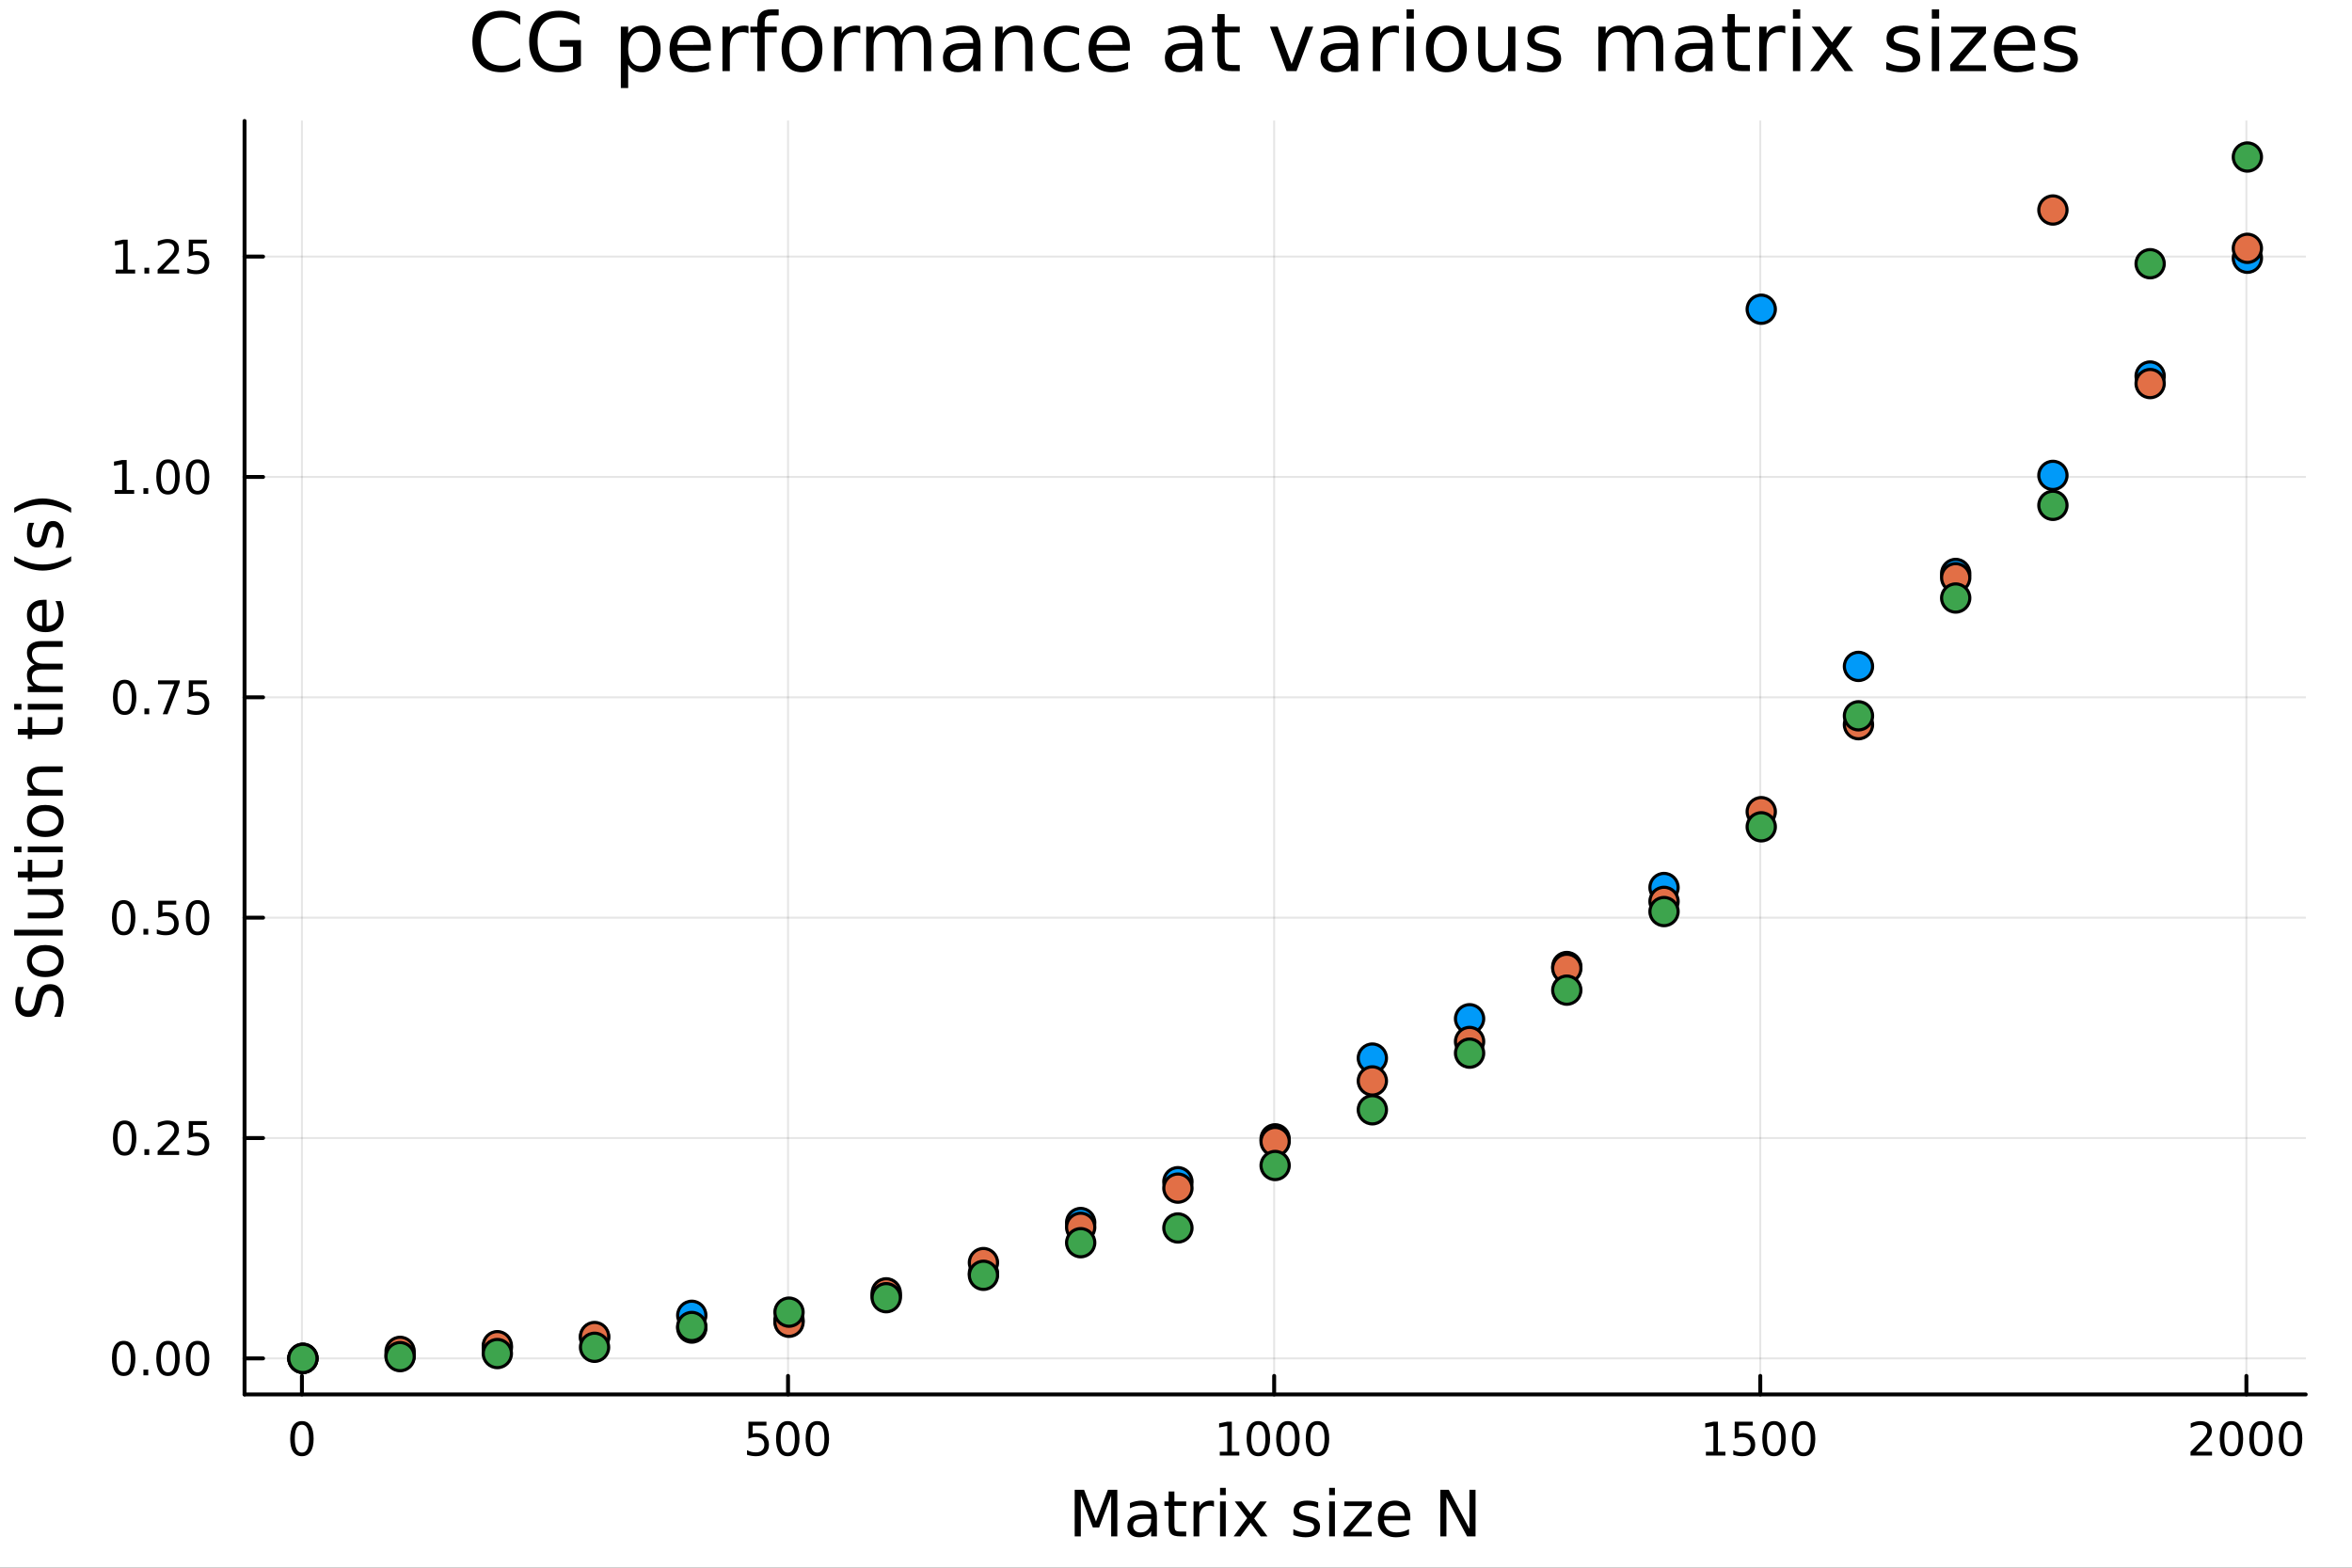 <svg xmlns="http://www.w3.org/2000/svg" xmlns:xlink="http://www.w3.org/1999/xlink" width="600" height="400" viewBox="0 0 2400 1600">
<rect x="0" y="0" width="2400" height="1600" fill="#333333" stroke="none"/>
<defs>
  <clipPath id="clip090">
    <rect x="0" y="0" width="2400" height="1600"></rect>
  </clipPath>
</defs>
<path clip-path="url(#clip090)" d="
M0 1600 L2400 1600 L2400 0 L0 0  Z
  " fill="#ffffff" fill-rule="evenodd" fill-opacity="1"></path>
<defs>
  <clipPath id="clip091">
    <rect x="480" y="0" width="1681" height="1600"></rect>
  </clipPath>
</defs>
<path clip-path="url(#clip090)" d="
M249.542 1423.18 L2352.76 1423.18 L2352.76 123.472 L249.542 123.472  Z
  " fill="#ffffff" fill-rule="evenodd" fill-opacity="1"></path>
<defs>
  <clipPath id="clip092">
    <rect x="249" y="123" width="2104" height="1301"></rect>
  </clipPath>
</defs>
<polyline clip-path="url(#clip092)" style="stroke:#000000; stroke-linecap:round; stroke-linejoin:round; stroke-width:2; stroke-opacity:0.1; fill:none" points="
  308.075,1423.18 308.075,123.472 
  "></polyline>
<polyline clip-path="url(#clip092)" style="stroke:#000000; stroke-linecap:round; stroke-linejoin:round; stroke-width:2; stroke-opacity:0.1; fill:none" points="
  804.116,1423.18 804.116,123.472 
  "></polyline>
<polyline clip-path="url(#clip092)" style="stroke:#000000; stroke-linecap:round; stroke-linejoin:round; stroke-width:2; stroke-opacity:0.1; fill:none" points="
  1300.16,1423.18 1300.16,123.472 
  "></polyline>
<polyline clip-path="url(#clip092)" style="stroke:#000000; stroke-linecap:round; stroke-linejoin:round; stroke-width:2; stroke-opacity:0.1; fill:none" points="
  1796.2,1423.18 1796.2,123.472 
  "></polyline>
<polyline clip-path="url(#clip092)" style="stroke:#000000; stroke-linecap:round; stroke-linejoin:round; stroke-width:2; stroke-opacity:0.1; fill:none" points="
  2292.24,1423.18 2292.24,123.472 
  "></polyline>
<polyline clip-path="url(#clip090)" style="stroke:#000000; stroke-linecap:round; stroke-linejoin:round; stroke-width:4; stroke-opacity:1; fill:none" points="
  249.542,1423.18 2352.76,1423.18 
  "></polyline>
<polyline clip-path="url(#clip090)" style="stroke:#000000; stroke-linecap:round; stroke-linejoin:round; stroke-width:4; stroke-opacity:1; fill:none" points="
  308.075,1423.18 308.075,1404.28 
  "></polyline>
<polyline clip-path="url(#clip090)" style="stroke:#000000; stroke-linecap:round; stroke-linejoin:round; stroke-width:4; stroke-opacity:1; fill:none" points="
  804.116,1423.18 804.116,1404.28 
  "></polyline>
<polyline clip-path="url(#clip090)" style="stroke:#000000; stroke-linecap:round; stroke-linejoin:round; stroke-width:4; stroke-opacity:1; fill:none" points="
  1300.16,1423.18 1300.16,1404.28 
  "></polyline>
<polyline clip-path="url(#clip090)" style="stroke:#000000; stroke-linecap:round; stroke-linejoin:round; stroke-width:4; stroke-opacity:1; fill:none" points="
  1796.2,1423.18 1796.2,1404.28 
  "></polyline>
<polyline clip-path="url(#clip090)" style="stroke:#000000; stroke-linecap:round; stroke-linejoin:round; stroke-width:4; stroke-opacity:1; fill:none" points="
  2292.24,1423.18 2292.24,1404.28 
  "></polyline>
<path clip-path="url(#clip090)" d="M308.075 1454.1 Q304.464 1454.1 302.635 1457.66 Q300.83 1461.2 300.83 1468.33 Q300.83 1475.44 302.635 1479.01 Q304.464 1482.55 308.075 1482.55 Q311.709 1482.55 313.515 1479.01 Q315.343 1475.44 315.343 1468.33 Q315.343 1461.2 313.515 1457.66 Q311.709 1454.1 308.075 1454.1 M308.075 1450.39 Q313.885 1450.39 316.941 1455 Q320.019 1459.58 320.019 1468.33 Q320.019 1477.06 316.941 1481.67 Q313.885 1486.25 308.075 1486.25 Q302.265 1486.25 299.186 1481.67 Q296.13 1477.06 296.13 1468.33 Q296.13 1459.58 299.186 1455 Q302.265 1450.39 308.075 1450.39 Z" fill="#000000" fill-rule="evenodd" fill-opacity="1"></path><path clip-path="url(#clip090)" d="M763.734 1451.02 L782.091 1451.02 L782.091 1454.96 L768.017 1454.96 L768.017 1463.43 Q769.035 1463.08 770.054 1462.92 Q771.072 1462.73 772.091 1462.73 Q777.878 1462.73 781.257 1465.9 Q784.637 1469.08 784.637 1474.49 Q784.637 1480.07 781.165 1483.17 Q777.692 1486.25 771.373 1486.25 Q769.197 1486.25 766.929 1485.88 Q764.683 1485.51 762.276 1484.77 L762.276 1480.07 Q764.359 1481.2 766.581 1481.76 Q768.804 1482.32 771.28 1482.32 Q775.285 1482.32 777.623 1480.21 Q779.961 1478.1 779.961 1474.49 Q779.961 1470.88 777.623 1468.77 Q775.285 1466.67 771.28 1466.67 Q769.405 1466.67 767.53 1467.08 Q765.679 1467.5 763.734 1468.38 L763.734 1451.02 Z" fill="#000000" fill-rule="evenodd" fill-opacity="1"></path><path clip-path="url(#clip090)" d="M803.85 1454.1 Q800.239 1454.1 798.41 1457.66 Q796.604 1461.2 796.604 1468.33 Q796.604 1475.44 798.41 1479.01 Q800.239 1482.55 803.85 1482.55 Q807.484 1482.55 809.289 1479.01 Q811.118 1475.44 811.118 1468.33 Q811.118 1461.2 809.289 1457.66 Q807.484 1454.1 803.85 1454.1 M803.85 1450.39 Q809.66 1450.39 812.715 1455 Q815.794 1459.58 815.794 1468.33 Q815.794 1477.06 812.715 1481.67 Q809.66 1486.25 803.85 1486.25 Q798.04 1486.25 794.961 1481.67 Q791.905 1477.06 791.905 1468.33 Q791.905 1459.58 794.961 1455 Q798.04 1450.39 803.85 1450.39 Z" fill="#000000" fill-rule="evenodd" fill-opacity="1"></path><path clip-path="url(#clip090)" d="M834.012 1454.1 Q830.4 1454.1 828.572 1457.66 Q826.766 1461.2 826.766 1468.33 Q826.766 1475.44 828.572 1479.01 Q830.4 1482.55 834.012 1482.55 Q837.646 1482.55 839.451 1479.01 Q841.28 1475.44 841.28 1468.33 Q841.28 1461.2 839.451 1457.66 Q837.646 1454.1 834.012 1454.1 M834.012 1450.39 Q839.822 1450.39 842.877 1455 Q845.956 1459.58 845.956 1468.33 Q845.956 1477.06 842.877 1481.67 Q839.822 1486.25 834.012 1486.25 Q828.201 1486.25 825.123 1481.67 Q822.067 1477.06 822.067 1468.33 Q822.067 1459.58 825.123 1455 Q828.201 1450.39 834.012 1450.39 Z" fill="#000000" fill-rule="evenodd" fill-opacity="1"></path><path clip-path="url(#clip090)" d="M1244.68 1481.64 L1252.32 1481.64 L1252.32 1455.28 L1244.01 1456.95 L1244.01 1452.69 L1252.28 1451.02 L1256.95 1451.02 L1256.95 1481.64 L1264.59 1481.64 L1264.59 1485.58 L1244.68 1485.58 L1244.68 1481.64 Z" fill="#000000" fill-rule="evenodd" fill-opacity="1"></path><path clip-path="url(#clip090)" d="M1284.03 1454.1 Q1280.42 1454.1 1278.59 1457.66 Q1276.79 1461.2 1276.79 1468.33 Q1276.79 1475.44 1278.59 1479.01 Q1280.42 1482.55 1284.03 1482.55 Q1287.67 1482.55 1289.47 1479.01 Q1291.3 1475.44 1291.3 1468.33 Q1291.3 1461.2 1289.47 1457.66 Q1287.67 1454.1 1284.03 1454.1 M1284.03 1450.39 Q1289.84 1450.39 1292.9 1455 Q1295.98 1459.58 1295.98 1468.33 Q1295.98 1477.06 1292.9 1481.67 Q1289.84 1486.25 1284.03 1486.25 Q1278.22 1486.25 1275.15 1481.67 Q1272.09 1477.06 1272.09 1468.33 Q1272.09 1459.58 1275.15 1455 Q1278.22 1450.39 1284.03 1450.39 Z" fill="#000000" fill-rule="evenodd" fill-opacity="1"></path><path clip-path="url(#clip090)" d="M1314.2 1454.1 Q1310.59 1454.1 1308.76 1457.66 Q1306.95 1461.2 1306.95 1468.33 Q1306.95 1475.44 1308.76 1479.01 Q1310.59 1482.55 1314.2 1482.55 Q1317.83 1482.55 1319.64 1479.01 Q1321.46 1475.44 1321.46 1468.33 Q1321.46 1461.2 1319.64 1457.66 Q1317.83 1454.1 1314.2 1454.1 M1314.2 1450.39 Q1320.01 1450.39 1323.06 1455 Q1326.14 1459.58 1326.14 1468.33 Q1326.14 1477.06 1323.06 1481.67 Q1320.01 1486.25 1314.2 1486.25 Q1308.39 1486.25 1305.31 1481.67 Q1302.25 1477.06 1302.25 1468.33 Q1302.25 1459.58 1305.31 1455 Q1308.39 1450.39 1314.2 1450.39 Z" fill="#000000" fill-rule="evenodd" fill-opacity="1"></path><path clip-path="url(#clip090)" d="M1344.36 1454.1 Q1340.75 1454.1 1338.92 1457.66 Q1337.11 1461.2 1337.11 1468.33 Q1337.11 1475.44 1338.92 1479.01 Q1340.75 1482.55 1344.36 1482.55 Q1347.99 1482.55 1349.8 1479.01 Q1351.63 1475.44 1351.63 1468.33 Q1351.63 1461.2 1349.8 1457.66 Q1347.99 1454.1 1344.36 1454.1 M1344.36 1450.39 Q1350.17 1450.39 1353.22 1455 Q1356.3 1459.58 1356.3 1468.33 Q1356.3 1477.06 1353.22 1481.67 Q1350.17 1486.25 1344.36 1486.25 Q1338.55 1486.25 1335.47 1481.67 Q1332.41 1477.06 1332.41 1468.33 Q1332.41 1459.58 1335.47 1455 Q1338.55 1450.39 1344.36 1450.39 Z" fill="#000000" fill-rule="evenodd" fill-opacity="1"></path><path clip-path="url(#clip090)" d="M1740.72 1481.64 L1748.36 1481.64 L1748.36 1455.28 L1740.05 1456.95 L1740.05 1452.69 L1748.32 1451.02 L1752.99 1451.02 L1752.99 1481.64 L1760.63 1481.64 L1760.63 1485.58 L1740.72 1485.58 L1740.72 1481.64 Z" fill="#000000" fill-rule="evenodd" fill-opacity="1"></path><path clip-path="url(#clip090)" d="M1770.12 1451.02 L1788.48 1451.02 L1788.48 1454.96 L1774.4 1454.96 L1774.4 1463.43 Q1775.42 1463.08 1776.44 1462.92 Q1777.46 1462.73 1778.48 1462.73 Q1784.27 1462.73 1787.64 1465.9 Q1791.02 1469.08 1791.02 1474.49 Q1791.02 1480.07 1787.55 1483.17 Q1784.08 1486.25 1777.76 1486.25 Q1775.58 1486.25 1773.32 1485.88 Q1771.07 1485.51 1768.66 1484.77 L1768.66 1480.07 Q1770.75 1481.2 1772.97 1481.76 Q1775.19 1482.32 1777.67 1482.32 Q1781.67 1482.32 1784.01 1480.21 Q1786.35 1478.1 1786.35 1474.49 Q1786.35 1470.88 1784.01 1468.77 Q1781.67 1466.67 1777.67 1466.67 Q1775.79 1466.67 1773.92 1467.08 Q1772.07 1467.5 1770.12 1468.38 L1770.12 1451.02 Z" fill="#000000" fill-rule="evenodd" fill-opacity="1"></path><path clip-path="url(#clip090)" d="M1810.24 1454.1 Q1806.63 1454.1 1804.8 1457.66 Q1802.99 1461.2 1802.99 1468.33 Q1802.99 1475.44 1804.8 1479.01 Q1806.63 1482.55 1810.24 1482.55 Q1813.87 1482.55 1815.68 1479.01 Q1817.51 1475.44 1817.51 1468.33 Q1817.51 1461.2 1815.68 1457.66 Q1813.87 1454.1 1810.24 1454.1 M1810.24 1450.39 Q1816.05 1450.39 1819.1 1455 Q1822.18 1459.58 1822.18 1468.33 Q1822.18 1477.06 1819.1 1481.67 Q1816.05 1486.25 1810.24 1486.25 Q1804.43 1486.25 1801.35 1481.67 Q1798.29 1477.06 1798.29 1468.33 Q1798.29 1459.58 1801.35 1455 Q1804.43 1450.39 1810.24 1450.39 Z" fill="#000000" fill-rule="evenodd" fill-opacity="1"></path><path clip-path="url(#clip090)" d="M1840.4 1454.1 Q1836.79 1454.1 1834.96 1457.66 Q1833.15 1461.2 1833.15 1468.33 Q1833.15 1475.44 1834.96 1479.01 Q1836.79 1482.55 1840.4 1482.55 Q1844.03 1482.55 1845.84 1479.01 Q1847.67 1475.44 1847.67 1468.33 Q1847.67 1461.2 1845.84 1457.66 Q1844.03 1454.1 1840.4 1454.1 M1840.4 1450.39 Q1846.21 1450.39 1849.26 1455 Q1852.34 1459.58 1852.34 1468.33 Q1852.34 1477.06 1849.26 1481.67 Q1846.21 1486.25 1840.4 1486.25 Q1834.59 1486.25 1831.51 1481.67 Q1828.45 1477.06 1828.45 1468.33 Q1828.45 1459.58 1831.51 1455 Q1834.59 1450.39 1840.4 1450.39 Z" fill="#000000" fill-rule="evenodd" fill-opacity="1"></path><path clip-path="url(#clip090)" d="M2240.85 1481.64 L2257.17 1481.64 L2257.17 1485.58 L2235.23 1485.58 L2235.23 1481.64 Q2237.89 1478.89 2242.47 1474.26 Q2247.08 1469.61 2248.26 1468.27 Q2250.5 1465.74 2251.38 1464.01 Q2252.29 1462.25 2252.29 1460.56 Q2252.29 1457.8 2250.34 1456.07 Q2248.42 1454.33 2245.32 1454.33 Q2243.12 1454.33 2240.67 1455.09 Q2238.23 1455.86 2235.46 1457.41 L2235.46 1452.69 Q2238.28 1451.55 2240.73 1450.97 Q2243.19 1450.39 2245.23 1450.39 Q2250.6 1450.39 2253.79 1453.08 Q2256.98 1455.77 2256.98 1460.26 Q2256.98 1462.39 2256.17 1464.31 Q2255.39 1466.2 2253.28 1468.8 Q2252.7 1469.47 2249.6 1472.69 Q2246.5 1475.88 2240.85 1481.64 Z" fill="#000000" fill-rule="evenodd" fill-opacity="1"></path><path clip-path="url(#clip090)" d="M2276.98 1454.1 Q2273.37 1454.1 2271.54 1457.66 Q2269.74 1461.2 2269.74 1468.33 Q2269.74 1475.44 2271.54 1479.01 Q2273.37 1482.55 2276.98 1482.55 Q2280.62 1482.55 2282.42 1479.01 Q2284.25 1475.44 2284.25 1468.33 Q2284.25 1461.2 2282.42 1457.66 Q2280.62 1454.1 2276.98 1454.1 M2276.98 1450.39 Q2282.79 1450.39 2285.85 1455 Q2288.93 1459.58 2288.93 1468.33 Q2288.93 1477.06 2285.85 1481.67 Q2282.79 1486.25 2276.98 1486.25 Q2271.17 1486.25 2268.1 1481.67 Q2265.04 1477.06 2265.04 1468.33 Q2265.04 1459.58 2268.1 1455 Q2271.17 1450.39 2276.98 1450.39 Z" fill="#000000" fill-rule="evenodd" fill-opacity="1"></path><path clip-path="url(#clip090)" d="M2307.15 1454.1 Q2303.54 1454.1 2301.71 1457.66 Q2299.9 1461.2 2299.9 1468.33 Q2299.9 1475.44 2301.71 1479.01 Q2303.54 1482.55 2307.15 1482.55 Q2310.78 1482.55 2312.59 1479.01 Q2314.41 1475.44 2314.41 1468.33 Q2314.41 1461.2 2312.59 1457.66 Q2310.78 1454.1 2307.15 1454.1 M2307.15 1450.39 Q2312.96 1450.39 2316.01 1455 Q2319.09 1459.58 2319.09 1468.33 Q2319.09 1477.06 2316.01 1481.67 Q2312.96 1486.25 2307.15 1486.25 Q2301.34 1486.25 2298.26 1481.67 Q2295.2 1477.06 2295.2 1468.33 Q2295.2 1459.58 2298.26 1455 Q2301.34 1450.39 2307.15 1450.39 Z" fill="#000000" fill-rule="evenodd" fill-opacity="1"></path><path clip-path="url(#clip090)" d="M2337.31 1454.1 Q2333.7 1454.1 2331.87 1457.66 Q2330.06 1461.2 2330.06 1468.33 Q2330.06 1475.44 2331.87 1479.01 Q2333.7 1482.55 2337.31 1482.55 Q2340.94 1482.55 2342.75 1479.01 Q2344.58 1475.44 2344.58 1468.33 Q2344.58 1461.2 2342.75 1457.66 Q2340.94 1454.1 2337.31 1454.1 M2337.31 1450.39 Q2343.12 1450.39 2346.17 1455 Q2349.25 1459.58 2349.25 1468.33 Q2349.25 1477.06 2346.17 1481.67 Q2343.12 1486.25 2337.31 1486.25 Q2331.5 1486.25 2328.42 1481.67 Q2325.36 1477.06 2325.36 1468.33 Q2325.36 1459.58 2328.42 1455 Q2331.5 1450.39 2337.31 1450.39 Z" fill="#000000" fill-rule="evenodd" fill-opacity="1"></path><path clip-path="url(#clip090)" d="M1096.63 1520.52 L1106.22 1520.52 L1118.34 1552.86 L1130.53 1520.52 L1140.11 1520.52 L1140.11 1568.04 L1133.84 1568.04 L1133.84 1526.32 L1121.59 1558.91 L1115.13 1558.91 L1102.87 1526.32 L1102.87 1568.04 L1096.63 1568.04 L1096.63 1520.52 Z" fill="#000000" fill-rule="evenodd" fill-opacity="1"></path><path clip-path="url(#clip090)" d="M1168.82 1550.12 Q1161.72 1550.12 1158.99 1551.75 Q1156.25 1553.37 1156.25 1557.29 Q1156.25 1560.4 1158.29 1562.25 Q1160.36 1564.07 1163.89 1564.07 Q1168.76 1564.07 1171.69 1560.63 Q1174.65 1557.16 1174.65 1551.43 L1174.65 1550.12 L1168.82 1550.12 M1180.5 1547.71 L1180.5 1568.04 L1174.65 1568.04 L1174.65 1562.63 Q1172.64 1565.88 1169.65 1567.44 Q1166.66 1568.97 1162.33 1568.97 Q1156.85 1568.97 1153.61 1565.91 Q1150.39 1562.82 1150.39 1557.67 Q1150.39 1551.65 1154.4 1548.6 Q1158.45 1545.54 1166.43 1545.54 L1174.65 1545.54 L1174.65 1544.97 Q1174.65 1540.93 1171.97 1538.73 Q1169.33 1536.5 1164.52 1536.5 Q1161.47 1536.5 1158.57 1537.23 Q1155.68 1537.97 1153 1539.43 L1153 1534.02 Q1156.22 1532.78 1159.24 1532.17 Q1162.27 1531.54 1165.13 1531.54 Q1172.86 1531.54 1176.68 1535.55 Q1180.5 1539.56 1180.5 1547.71 Z" fill="#000000" fill-rule="evenodd" fill-opacity="1"></path><path clip-path="url(#clip090)" d="M1198.36 1522.27 L1198.36 1532.4 L1210.42 1532.4 L1210.42 1536.95 L1198.36 1536.95 L1198.36 1556.3 Q1198.36 1560.66 1199.54 1561.9 Q1200.75 1563.14 1204.41 1563.14 L1210.42 1563.14 L1210.42 1568.04 L1204.41 1568.04 Q1197.63 1568.04 1195.05 1565.53 Q1192.47 1562.98 1192.47 1556.3 L1192.47 1536.95 L1188.17 1536.95 L1188.17 1532.4 L1192.47 1532.4 L1192.47 1522.27 L1198.36 1522.27 Z" fill="#000000" fill-rule="evenodd" fill-opacity="1"></path><path clip-path="url(#clip090)" d="M1238.78 1537.87 Q1237.79 1537.3 1236.62 1537.04 Q1235.47 1536.76 1234.07 1536.76 Q1229.11 1536.76 1226.43 1540 Q1223.79 1543.22 1223.79 1549.27 L1223.79 1568.04 L1217.9 1568.04 L1217.9 1532.4 L1223.79 1532.4 L1223.79 1537.93 Q1225.64 1534.69 1228.6 1533.13 Q1231.56 1531.54 1235.79 1531.54 Q1236.39 1531.54 1237.13 1531.63 Q1237.86 1531.7 1238.75 1531.85 L1238.78 1537.87 Z" fill="#000000" fill-rule="evenodd" fill-opacity="1"></path><path clip-path="url(#clip090)" d="M1244.92 1532.4 L1250.78 1532.4 L1250.78 1568.04 L1244.92 1568.04 L1244.92 1532.4 M1244.92 1518.52 L1250.78 1518.52 L1250.78 1525.93 L1244.92 1525.93 L1244.92 1518.52 Z" fill="#000000" fill-rule="evenodd" fill-opacity="1"></path><path clip-path="url(#clip090)" d="M1292.67 1532.4 L1279.78 1549.74 L1293.34 1568.04 L1286.43 1568.04 L1276.05 1554.04 L1265.68 1568.04 L1258.77 1568.04 L1272.61 1549.39 L1259.95 1532.4 L1266.85 1532.4 L1276.31 1545.1 L1285.76 1532.4 L1292.67 1532.4 Z" fill="#000000" fill-rule="evenodd" fill-opacity="1"></path><path clip-path="url(#clip090)" d="M1345.06 1533.45 L1345.06 1538.98 Q1342.57 1537.71 1339.9 1537.07 Q1337.23 1536.44 1334.36 1536.44 Q1330 1536.44 1327.81 1537.77 Q1325.64 1539.11 1325.64 1541.79 Q1325.64 1543.82 1327.2 1545 Q1328.76 1546.15 1333.47 1547.2 L1335.48 1547.64 Q1341.71 1548.98 1344.32 1551.43 Q1346.97 1553.85 1346.97 1558.21 Q1346.97 1563.17 1343.02 1566.07 Q1339.1 1568.97 1332.23 1568.97 Q1329.36 1568.97 1326.25 1568.39 Q1323.16 1567.85 1319.72 1566.74 L1319.72 1560.69 Q1322.97 1562.38 1326.12 1563.24 Q1329.27 1564.07 1332.36 1564.07 Q1336.49 1564.07 1338.72 1562.66 Q1340.95 1561.23 1340.95 1558.65 Q1340.95 1556.27 1339.33 1554.99 Q1337.74 1553.72 1332.29 1552.54 L1330.26 1552.07 Q1324.81 1550.92 1322.39 1548.56 Q1319.98 1546.18 1319.98 1542.04 Q1319.98 1537.01 1323.54 1534.27 Q1327.11 1531.54 1333.66 1531.54 Q1336.91 1531.54 1339.77 1532.01 Q1342.64 1532.49 1345.06 1533.45 Z" fill="#000000" fill-rule="evenodd" fill-opacity="1"></path><path clip-path="url(#clip090)" d="M1356.29 1532.4 L1362.15 1532.4 L1362.15 1568.04 L1356.29 1568.04 L1356.29 1532.4 M1356.29 1518.52 L1362.15 1518.52 L1362.15 1525.93 L1356.29 1525.93 L1356.29 1518.52 Z" fill="#000000" fill-rule="evenodd" fill-opacity="1"></path><path clip-path="url(#clip090)" d="M1371.86 1532.4 L1399.67 1532.4 L1399.67 1537.74 L1377.65 1563.37 L1399.67 1563.37 L1399.67 1568.04 L1371.06 1568.04 L1371.06 1562.7 L1393.09 1537.07 L1371.86 1537.07 L1371.86 1532.4 Z" fill="#000000" fill-rule="evenodd" fill-opacity="1"></path><path clip-path="url(#clip090)" d="M1439.11 1548.76 L1439.11 1551.62 L1412.18 1551.62 Q1412.56 1557.67 1415.81 1560.85 Q1419.09 1564 1424.91 1564 Q1428.29 1564 1431.44 1563.17 Q1434.62 1562.35 1437.74 1560.69 L1437.74 1566.23 Q1434.59 1567.57 1431.28 1568.27 Q1427.97 1568.97 1424.56 1568.97 Q1416.03 1568.97 1411.04 1564 Q1406.07 1559.04 1406.07 1550.57 Q1406.07 1541.82 1410.78 1536.69 Q1415.52 1531.54 1423.55 1531.54 Q1430.74 1531.54 1434.91 1536.18 Q1439.11 1540.8 1439.11 1548.76 M1433.25 1547.04 Q1433.19 1542.23 1430.55 1539.37 Q1427.94 1536.5 1423.61 1536.5 Q1418.71 1536.5 1415.75 1539.27 Q1412.82 1542.04 1412.37 1547.07 L1433.25 1547.04 Z" fill="#000000" fill-rule="evenodd" fill-opacity="1"></path><path clip-path="url(#clip090)" d="M1469.7 1520.52 L1478.35 1520.52 L1499.42 1560.28 L1499.42 1520.52 L1505.66 1520.52 L1505.66 1568.04 L1497.01 1568.04 L1475.94 1528.29 L1475.94 1568.04 L1469.7 1568.04 L1469.7 1520.52 Z" fill="#000000" fill-rule="evenodd" fill-opacity="1"></path><polyline clip-path="url(#clip092)" style="stroke:#000000; stroke-linecap:round; stroke-linejoin:round; stroke-width:2; stroke-opacity:0.1; fill:none" points="
  249.542,1386.4 2352.76,1386.4 
  "></polyline>
<polyline clip-path="url(#clip092)" style="stroke:#000000; stroke-linecap:round; stroke-linejoin:round; stroke-width:2; stroke-opacity:0.1; fill:none" points="
  249.542,1161.49 2352.76,1161.49 
  "></polyline>
<polyline clip-path="url(#clip092)" style="stroke:#000000; stroke-linecap:round; stroke-linejoin:round; stroke-width:2; stroke-opacity:0.1; fill:none" points="
  249.542,936.586 2352.76,936.586 
  "></polyline>
<polyline clip-path="url(#clip092)" style="stroke:#000000; stroke-linecap:round; stroke-linejoin:round; stroke-width:2; stroke-opacity:0.1; fill:none" points="
  249.542,711.68 2352.76,711.68 
  "></polyline>
<polyline clip-path="url(#clip092)" style="stroke:#000000; stroke-linecap:round; stroke-linejoin:round; stroke-width:2; stroke-opacity:0.1; fill:none" points="
  249.542,486.773 2352.76,486.773 
  "></polyline>
<polyline clip-path="url(#clip092)" style="stroke:#000000; stroke-linecap:round; stroke-linejoin:round; stroke-width:2; stroke-opacity:0.1; fill:none" points="
  249.542,261.866 2352.76,261.866 
  "></polyline>
<polyline clip-path="url(#clip090)" style="stroke:#000000; stroke-linecap:round; stroke-linejoin:round; stroke-width:4; stroke-opacity:1; fill:none" points="
  249.542,1423.18 249.542,123.472 
  "></polyline>
<polyline clip-path="url(#clip090)" style="stroke:#000000; stroke-linecap:round; stroke-linejoin:round; stroke-width:4; stroke-opacity:1; fill:none" points="
  249.542,1386.4 268.44,1386.4 
  "></polyline>
<polyline clip-path="url(#clip090)" style="stroke:#000000; stroke-linecap:round; stroke-linejoin:round; stroke-width:4; stroke-opacity:1; fill:none" points="
  249.542,1161.49 268.44,1161.49 
  "></polyline>
<polyline clip-path="url(#clip090)" style="stroke:#000000; stroke-linecap:round; stroke-linejoin:round; stroke-width:4; stroke-opacity:1; fill:none" points="
  249.542,936.586 268.44,936.586 
  "></polyline>
<polyline clip-path="url(#clip090)" style="stroke:#000000; stroke-linecap:round; stroke-linejoin:round; stroke-width:4; stroke-opacity:1; fill:none" points="
  249.542,711.68 268.44,711.68 
  "></polyline>
<polyline clip-path="url(#clip090)" style="stroke:#000000; stroke-linecap:round; stroke-linejoin:round; stroke-width:4; stroke-opacity:1; fill:none" points="
  249.542,486.773 268.44,486.773 
  "></polyline>
<polyline clip-path="url(#clip090)" style="stroke:#000000; stroke-linecap:round; stroke-linejoin:round; stroke-width:4; stroke-opacity:1; fill:none" points="
  249.542,261.866 268.44,261.866 
  "></polyline>
<path clip-path="url(#clip090)" d="M126.205 1372.2 Q122.593 1372.2 120.765 1375.76 Q118.959 1379.3 118.959 1386.43 Q118.959 1393.54 120.765 1397.11 Q122.593 1400.65 126.205 1400.65 Q129.839 1400.65 131.644 1397.11 Q133.473 1393.54 133.473 1386.43 Q133.473 1379.3 131.644 1375.76 Q129.839 1372.2 126.205 1372.2 M126.205 1368.49 Q132.015 1368.49 135.07 1373.1 Q138.149 1377.68 138.149 1386.43 Q138.149 1395.16 135.07 1399.77 Q132.015 1404.35 126.205 1404.35 Q120.394 1404.35 117.316 1399.77 Q114.26 1395.16 114.26 1386.43 Q114.26 1377.68 117.316 1373.1 Q120.394 1368.49 126.205 1368.49 Z" fill="#000000" fill-rule="evenodd" fill-opacity="1"></path><path clip-path="url(#clip090)" d="M146.366 1397.8 L151.251 1397.8 L151.251 1403.68 L146.366 1403.68 L146.366 1397.8 Z" fill="#000000" fill-rule="evenodd" fill-opacity="1"></path><path clip-path="url(#clip090)" d="M171.436 1372.2 Q167.825 1372.2 165.996 1375.76 Q164.19 1379.3 164.19 1386.43 Q164.19 1393.54 165.996 1397.11 Q167.825 1400.65 171.436 1400.65 Q175.07 1400.65 176.876 1397.11 Q178.704 1393.54 178.704 1386.43 Q178.704 1379.3 176.876 1375.76 Q175.07 1372.2 171.436 1372.2 M171.436 1368.49 Q177.246 1368.49 180.301 1373.1 Q183.38 1377.68 183.38 1386.43 Q183.38 1395.16 180.301 1399.77 Q177.246 1404.35 171.436 1404.35 Q165.626 1404.35 162.547 1399.77 Q159.491 1395.16 159.491 1386.43 Q159.491 1377.68 162.547 1373.1 Q165.626 1368.49 171.436 1368.49 Z" fill="#000000" fill-rule="evenodd" fill-opacity="1"></path><path clip-path="url(#clip090)" d="M201.598 1372.2 Q197.987 1372.2 196.158 1375.76 Q194.352 1379.3 194.352 1386.43 Q194.352 1393.54 196.158 1397.11 Q197.987 1400.65 201.598 1400.65 Q205.232 1400.65 207.037 1397.11 Q208.866 1393.54 208.866 1386.43 Q208.866 1379.3 207.037 1375.76 Q205.232 1372.2 201.598 1372.2 M201.598 1368.49 Q207.408 1368.49 210.463 1373.1 Q213.542 1377.68 213.542 1386.43 Q213.542 1395.16 210.463 1399.77 Q207.408 1404.35 201.598 1404.35 Q195.787 1404.35 192.709 1399.77 Q189.653 1395.16 189.653 1386.43 Q189.653 1377.68 192.709 1373.1 Q195.787 1368.49 201.598 1368.49 Z" fill="#000000" fill-rule="evenodd" fill-opacity="1"></path><path clip-path="url(#clip090)" d="M127.2 1147.29 Q123.589 1147.29 121.76 1150.86 Q119.955 1154.4 119.955 1161.53 Q119.955 1168.63 121.76 1172.2 Q123.589 1175.74 127.2 1175.74 Q130.834 1175.74 132.64 1172.2 Q134.468 1168.63 134.468 1161.53 Q134.468 1154.4 132.64 1150.86 Q130.834 1147.29 127.2 1147.29 M127.2 1143.59 Q133.01 1143.59 136.066 1148.19 Q139.144 1152.78 139.144 1161.53 Q139.144 1170.25 136.066 1174.86 Q133.01 1179.44 127.2 1179.44 Q121.39 1179.44 118.311 1174.86 Q115.256 1170.25 115.256 1161.53 Q115.256 1152.78 118.311 1148.19 Q121.39 1143.59 127.2 1143.59 Z" fill="#000000" fill-rule="evenodd" fill-opacity="1"></path><path clip-path="url(#clip090)" d="M147.362 1172.89 L152.246 1172.89 L152.246 1178.77 L147.362 1178.77 L147.362 1172.89 Z" fill="#000000" fill-rule="evenodd" fill-opacity="1"></path><path clip-path="url(#clip090)" d="M166.459 1174.84 L182.778 1174.84 L182.778 1178.77 L160.834 1178.77 L160.834 1174.84 Q163.496 1172.08 168.079 1167.45 Q172.686 1162.8 173.866 1161.46 Q176.112 1158.93 176.991 1157.2 Q177.894 1155.44 177.894 1153.75 Q177.894 1151 175.95 1149.26 Q174.028 1147.52 170.927 1147.52 Q168.727 1147.52 166.274 1148.29 Q163.843 1149.05 161.065 1150.6 L161.065 1145.88 Q163.89 1144.75 166.343 1144.17 Q168.797 1143.59 170.834 1143.59 Q176.204 1143.59 179.399 1146.27 Q182.593 1148.96 182.593 1153.45 Q182.593 1155.58 181.783 1157.5 Q180.996 1159.4 178.889 1161.99 Q178.311 1162.66 175.209 1165.88 Q172.107 1169.07 166.459 1174.84 Z" fill="#000000" fill-rule="evenodd" fill-opacity="1"></path><path clip-path="url(#clip090)" d="M192.639 1144.21 L210.996 1144.21 L210.996 1148.15 L196.922 1148.15 L196.922 1156.62 Q197.94 1156.27 198.959 1156.11 Q199.977 1155.93 200.996 1155.93 Q206.783 1155.93 210.162 1159.1 Q213.542 1162.27 213.542 1167.68 Q213.542 1173.26 210.07 1176.37 Q206.598 1179.44 200.278 1179.44 Q198.102 1179.44 195.834 1179.07 Q193.588 1178.7 191.181 1177.96 L191.181 1173.26 Q193.264 1174.4 195.487 1174.95 Q197.709 1175.51 200.186 1175.51 Q204.19 1175.51 206.528 1173.4 Q208.866 1171.3 208.866 1167.68 Q208.866 1164.07 206.528 1161.97 Q204.19 1159.86 200.186 1159.86 Q198.311 1159.86 196.436 1160.28 Q194.584 1160.69 192.639 1161.57 L192.639 1144.21 Z" fill="#000000" fill-rule="evenodd" fill-opacity="1"></path><path clip-path="url(#clip090)" d="M126.205 922.385 Q122.593 922.385 120.765 925.95 Q118.959 929.491 118.959 936.621 Q118.959 943.727 120.765 947.292 Q122.593 950.834 126.205 950.834 Q129.839 950.834 131.644 947.292 Q133.473 943.727 133.473 936.621 Q133.473 929.491 131.644 925.95 Q129.839 922.385 126.205 922.385 M126.205 918.681 Q132.015 918.681 135.07 923.288 Q138.149 927.871 138.149 936.621 Q138.149 945.348 135.07 949.954 Q132.015 954.537 126.205 954.537 Q120.394 954.537 117.316 949.954 Q114.26 945.348 114.26 936.621 Q114.26 927.871 117.316 923.288 Q120.394 918.681 126.205 918.681 Z" fill="#000000" fill-rule="evenodd" fill-opacity="1"></path><path clip-path="url(#clip090)" d="M146.366 947.987 L151.251 947.987 L151.251 953.866 L146.366 953.866 L146.366 947.987 Z" fill="#000000" fill-rule="evenodd" fill-opacity="1"></path><path clip-path="url(#clip090)" d="M161.482 919.306 L179.839 919.306 L179.839 923.241 L165.765 923.241 L165.765 931.714 Q166.783 931.366 167.802 931.204 Q168.82 931.019 169.839 931.019 Q175.626 931.019 179.005 934.19 Q182.385 937.362 182.385 942.778 Q182.385 948.357 178.913 951.459 Q175.44 954.537 169.121 954.537 Q166.945 954.537 164.677 954.167 Q162.431 953.797 160.024 953.056 L160.024 948.357 Q162.107 949.491 164.329 950.047 Q166.552 950.602 169.028 950.602 Q173.033 950.602 175.371 948.496 Q177.709 946.389 177.709 942.778 Q177.709 939.167 175.371 937.061 Q173.033 934.954 169.028 934.954 Q167.153 934.954 165.278 935.371 Q163.427 935.788 161.482 936.667 L161.482 919.306 Z" fill="#000000" fill-rule="evenodd" fill-opacity="1"></path><path clip-path="url(#clip090)" d="M201.598 922.385 Q197.987 922.385 196.158 925.95 Q194.352 929.491 194.352 936.621 Q194.352 943.727 196.158 947.292 Q197.987 950.834 201.598 950.834 Q205.232 950.834 207.037 947.292 Q208.866 943.727 208.866 936.621 Q208.866 929.491 207.037 925.95 Q205.232 922.385 201.598 922.385 M201.598 918.681 Q207.408 918.681 210.463 923.288 Q213.542 927.871 213.542 936.621 Q213.542 945.348 210.463 949.954 Q207.408 954.537 201.598 954.537 Q195.787 954.537 192.709 949.954 Q189.653 945.348 189.653 936.621 Q189.653 927.871 192.709 923.288 Q195.787 918.681 201.598 918.681 Z" fill="#000000" fill-rule="evenodd" fill-opacity="1"></path><path clip-path="url(#clip090)" d="M127.2 697.478 Q123.589 697.478 121.76 701.043 Q119.955 704.585 119.955 711.714 Q119.955 718.821 121.76 722.386 Q123.589 725.927 127.2 725.927 Q130.834 725.927 132.64 722.386 Q134.468 718.821 134.468 711.714 Q134.468 704.585 132.64 701.043 Q130.834 697.478 127.2 697.478 M127.2 693.775 Q133.01 693.775 136.066 698.381 Q139.144 702.964 139.144 711.714 Q139.144 720.441 136.066 725.048 Q133.01 729.631 127.2 729.631 Q121.39 729.631 118.311 725.048 Q115.256 720.441 115.256 711.714 Q115.256 702.964 118.311 698.381 Q121.39 693.775 127.2 693.775 Z" fill="#000000" fill-rule="evenodd" fill-opacity="1"></path><path clip-path="url(#clip090)" d="M147.362 723.08 L152.246 723.08 L152.246 728.96 L147.362 728.96 L147.362 723.08 Z" fill="#000000" fill-rule="evenodd" fill-opacity="1"></path><path clip-path="url(#clip090)" d="M161.251 694.4 L183.473 694.4 L183.473 696.39 L170.927 728.96 L166.042 728.96 L177.848 698.335 L161.251 698.335 L161.251 694.4 Z" fill="#000000" fill-rule="evenodd" fill-opacity="1"></path><path clip-path="url(#clip090)" d="M192.639 694.4 L210.996 694.4 L210.996 698.335 L196.922 698.335 L196.922 706.807 Q197.94 706.46 198.959 706.298 Q199.977 706.112 200.996 706.112 Q206.783 706.112 210.162 709.284 Q213.542 712.455 213.542 717.872 Q213.542 723.45 210.07 726.552 Q206.598 729.631 200.278 729.631 Q198.102 729.631 195.834 729.261 Q193.588 728.89 191.181 728.149 L191.181 723.45 Q193.264 724.585 195.487 725.14 Q197.709 725.696 200.186 725.696 Q204.19 725.696 206.528 723.589 Q208.866 721.483 208.866 717.872 Q208.866 714.261 206.528 712.154 Q204.19 710.048 200.186 710.048 Q198.311 710.048 196.436 710.464 Q194.584 710.881 192.639 711.761 L192.639 694.4 Z" fill="#000000" fill-rule="evenodd" fill-opacity="1"></path><path clip-path="url(#clip090)" d="M117.015 500.118 L124.654 500.118 L124.654 473.752 L116.343 475.419 L116.343 471.16 L124.607 469.493 L129.283 469.493 L129.283 500.118 L136.922 500.118 L136.922 504.053 L117.015 504.053 L117.015 500.118 Z" fill="#000000" fill-rule="evenodd" fill-opacity="1"></path><path clip-path="url(#clip090)" d="M146.366 498.173 L151.251 498.173 L151.251 504.053 L146.366 504.053 L146.366 498.173 Z" fill="#000000" fill-rule="evenodd" fill-opacity="1"></path><path clip-path="url(#clip090)" d="M171.436 472.572 Q167.825 472.572 165.996 476.136 Q164.19 479.678 164.19 486.808 Q164.19 493.914 165.996 497.479 Q167.825 501.021 171.436 501.021 Q175.07 501.021 176.876 497.479 Q178.704 493.914 178.704 486.808 Q178.704 479.678 176.876 476.136 Q175.07 472.572 171.436 472.572 M171.436 468.868 Q177.246 468.868 180.301 473.474 Q183.38 478.058 183.38 486.808 Q183.38 495.535 180.301 500.141 Q177.246 504.724 171.436 504.724 Q165.626 504.724 162.547 500.141 Q159.491 495.535 159.491 486.808 Q159.491 478.058 162.547 473.474 Q165.626 468.868 171.436 468.868 Z" fill="#000000" fill-rule="evenodd" fill-opacity="1"></path><path clip-path="url(#clip090)" d="M201.598 472.572 Q197.987 472.572 196.158 476.136 Q194.352 479.678 194.352 486.808 Q194.352 493.914 196.158 497.479 Q197.987 501.021 201.598 501.021 Q205.232 501.021 207.037 497.479 Q208.866 493.914 208.866 486.808 Q208.866 479.678 207.037 476.136 Q205.232 472.572 201.598 472.572 M201.598 468.868 Q207.408 468.868 210.463 473.474 Q213.542 478.058 213.542 486.808 Q213.542 495.535 210.463 500.141 Q207.408 504.724 201.598 504.724 Q195.787 504.724 192.709 500.141 Q189.653 495.535 189.653 486.808 Q189.653 478.058 192.709 473.474 Q195.787 468.868 201.598 468.868 Z" fill="#000000" fill-rule="evenodd" fill-opacity="1"></path><path clip-path="url(#clip090)" d="M118.01 275.211 L125.649 275.211 L125.649 248.846 L117.339 250.512 L117.339 246.253 L125.603 244.586 L130.279 244.586 L130.279 275.211 L137.917 275.211 L137.917 279.146 L118.01 279.146 L118.01 275.211 Z" fill="#000000" fill-rule="evenodd" fill-opacity="1"></path><path clip-path="url(#clip090)" d="M147.362 273.267 L152.246 273.267 L152.246 279.146 L147.362 279.146 L147.362 273.267 Z" fill="#000000" fill-rule="evenodd" fill-opacity="1"></path><path clip-path="url(#clip090)" d="M166.459 275.211 L182.778 275.211 L182.778 279.146 L160.834 279.146 L160.834 275.211 Q163.496 272.457 168.079 267.827 Q172.686 263.174 173.866 261.832 Q176.112 259.309 176.991 257.572 Q177.894 255.813 177.894 254.123 Q177.894 251.369 175.95 249.633 Q174.028 247.897 170.927 247.897 Q168.727 247.897 166.274 248.66 Q163.843 249.424 161.065 250.975 L161.065 246.253 Q163.89 245.119 166.343 244.54 Q168.797 243.961 170.834 243.961 Q176.204 243.961 179.399 246.647 Q182.593 249.332 182.593 253.822 Q182.593 255.952 181.783 257.873 Q180.996 259.772 178.889 262.364 Q178.311 263.035 175.209 266.253 Q172.107 269.447 166.459 275.211 Z" fill="#000000" fill-rule="evenodd" fill-opacity="1"></path><path clip-path="url(#clip090)" d="M192.639 244.586 L210.996 244.586 L210.996 248.522 L196.922 248.522 L196.922 256.994 Q197.94 256.647 198.959 256.484 Q199.977 256.299 200.996 256.299 Q206.783 256.299 210.162 259.471 Q213.542 262.642 213.542 268.059 Q213.542 273.637 210.07 276.739 Q206.598 279.818 200.278 279.818 Q198.102 279.818 195.834 279.447 Q193.588 279.077 191.181 278.336 L191.181 273.637 Q193.264 274.771 195.487 275.327 Q197.709 275.883 200.186 275.883 Q204.19 275.883 206.528 273.776 Q208.866 271.67 208.866 268.059 Q208.866 264.447 206.528 262.341 Q204.19 260.234 200.186 260.234 Q198.311 260.234 196.436 260.651 Q194.584 261.068 192.639 261.947 L192.639 244.586 Z" fill="#000000" fill-rule="evenodd" fill-opacity="1"></path><path clip-path="url(#clip090)" d="M18.044 1007.33 L24.314 1007.33 Q22.563 1010.99 21.704 1014.24 Q20.845 1017.48 20.845 1020.51 Q20.845 1025.76 22.882 1028.62 Q24.919 1031.46 28.674 1031.46 Q31.826 1031.46 33.449 1029.58 Q35.04 1027.67 36.027 1022.38 L36.823 1018.5 Q38.191 1011.31 41.66 1007.9 Q45.098 1004.46 50.891 1004.46 Q57.798 1004.46 61.362 1009.11 Q64.927 1013.73 64.927 1022.67 Q64.927 1026.04 64.163 1029.86 Q63.399 1033.65 61.904 1037.73 L55.283 1037.73 Q57.479 1033.81 58.593 1030.05 Q59.707 1026.3 59.707 1022.67 Q59.707 1017.16 57.543 1014.17 Q55.379 1011.18 51.368 1011.18 Q47.867 1011.18 45.894 1013.34 Q43.92 1015.48 42.934 1020.38 L42.17 1024.29 Q40.737 1031.49 37.682 1034.7 Q34.626 1037.92 29.184 1037.92 Q22.882 1037.92 19.253 1033.49 Q15.625 1029.04 15.625 1021.24 Q15.625 1017.9 16.23 1014.43 Q16.834 1010.96 18.044 1007.33 Z" fill="#000000" fill-rule="evenodd" fill-opacity="1"></path><path clip-path="url(#clip090)" d="M32.462 980.88 Q32.462 985.59 36.154 988.328 Q39.815 991.065 46.212 991.065 Q52.609 991.065 56.302 988.36 Q59.962 985.622 59.962 980.88 Q59.962 976.201 56.27 973.464 Q52.578 970.727 46.212 970.727 Q39.878 970.727 36.186 973.464 Q32.462 976.201 32.462 980.88 M27.497 980.88 Q27.497 973.241 32.462 968.88 Q37.427 964.52 46.212 964.52 Q54.965 964.52 59.962 968.88 Q64.927 973.241 64.927 980.88 Q64.927 988.551 59.962 992.911 Q54.965 997.24 46.212 997.24 Q37.427 997.24 32.462 992.911 Q27.497 988.551 27.497 980.88 Z" fill="#000000" fill-rule="evenodd" fill-opacity="1"></path><path clip-path="url(#clip090)" d="M14.479 954.812 L14.479 948.956 L64.004 948.956 L64.004 954.812 L14.479 954.812 Z" fill="#000000" fill-rule="evenodd" fill-opacity="1"></path><path clip-path="url(#clip090)" d="M49.936 937.307 L28.356 937.307 L28.356 931.45 L49.713 931.45 Q54.774 931.45 57.32 929.477 Q59.835 927.503 59.835 923.557 Q59.835 918.814 56.811 916.077 Q53.787 913.308 48.567 913.308 L28.356 913.308 L28.356 907.451 L64.004 907.451 L64.004 913.308 L58.53 913.308 Q61.776 915.44 63.368 918.273 Q64.927 921.074 64.927 924.798 Q64.927 930.941 61.108 934.124 Q57.288 937.307 49.936 937.307 M27.497 922.57 L27.497 922.57 Z" fill="#000000" fill-rule="evenodd" fill-opacity="1"></path><path clip-path="url(#clip090)" d="M18.235 889.596 L28.356 889.596 L28.356 877.533 L32.908 877.533 L32.908 889.596 L52.259 889.596 Q56.62 889.596 57.861 888.418 Q59.103 887.208 59.103 883.548 L59.103 877.533 L64.004 877.533 L64.004 883.548 Q64.004 890.328 61.49 892.906 Q58.943 895.484 52.259 895.484 L32.908 895.484 L32.908 899.781 L28.356 899.781 L28.356 895.484 L18.235 895.484 L18.235 889.596 Z" fill="#000000" fill-rule="evenodd" fill-opacity="1"></path><path clip-path="url(#clip090)" d="M28.356 869.83 L28.356 863.974 L64.004 863.974 L64.004 869.83 L28.356 869.83 M14.479 869.83 L14.479 863.974 L21.895 863.974 L21.895 869.83 L14.479 869.83 Z" fill="#000000" fill-rule="evenodd" fill-opacity="1"></path><path clip-path="url(#clip090)" d="M32.462 837.906 Q32.462 842.617 36.154 845.354 Q39.815 848.091 46.212 848.091 Q52.609 848.091 56.302 845.386 Q59.962 842.649 59.962 837.906 Q59.962 833.227 56.27 830.49 Q52.578 827.753 46.212 827.753 Q39.878 827.753 36.186 830.49 Q32.462 833.227 32.462 837.906 M27.497 837.906 Q27.497 830.267 32.462 825.907 Q37.427 821.546 46.212 821.546 Q54.965 821.546 59.962 825.907 Q64.927 830.267 64.927 837.906 Q64.927 845.577 59.962 849.937 Q54.965 854.266 46.212 854.266 Q37.427 854.266 32.462 849.937 Q27.497 845.577 27.497 837.906 Z" fill="#000000" fill-rule="evenodd" fill-opacity="1"></path><path clip-path="url(#clip090)" d="M42.488 782.206 L64.004 782.206 L64.004 788.063 L42.679 788.063 Q37.618 788.063 35.104 790.036 Q32.589 792.009 32.589 795.956 Q32.589 800.699 35.613 803.436 Q38.637 806.173 43.857 806.173 L64.004 806.173 L64.004 812.061 L28.356 812.061 L28.356 806.173 L33.894 806.173 Q30.68 804.072 29.088 801.24 Q27.497 798.375 27.497 794.651 Q27.497 788.508 31.316 785.357 Q35.104 782.206 42.488 782.206 Z" fill="#000000" fill-rule="evenodd" fill-opacity="1"></path><path clip-path="url(#clip090)" d="M18.235 744.012 L28.356 744.012 L28.356 731.949 L32.908 731.949 L32.908 744.012 L52.259 744.012 Q56.62 744.012 57.861 742.834 Q59.103 741.625 59.103 737.964 L59.103 731.949 L64.004 731.949 L64.004 737.964 Q64.004 744.744 61.49 747.322 Q58.943 749.9 52.259 749.9 L32.908 749.9 L32.908 754.197 L28.356 754.197 L28.356 749.9 L18.235 749.9 L18.235 744.012 Z" fill="#000000" fill-rule="evenodd" fill-opacity="1"></path><path clip-path="url(#clip090)" d="M28.356 724.246 L28.356 718.39 L64.004 718.39 L64.004 724.246 L28.356 724.246 M14.479 724.246 L14.479 718.39 L21.895 718.39 L21.895 724.246 L14.479 724.246 Z" fill="#000000" fill-rule="evenodd" fill-opacity="1"></path><path clip-path="url(#clip090)" d="M35.199 678.381 Q31.253 676.185 29.375 673.13 Q27.497 670.074 27.497 665.937 Q27.497 660.367 31.412 657.343 Q35.295 654.319 42.488 654.319 L64.004 654.319 L64.004 660.207 L42.679 660.207 Q37.555 660.207 35.072 662.022 Q32.589 663.836 32.589 667.56 Q32.589 672.111 35.613 674.753 Q38.637 677.395 43.857 677.395 L64.004 677.395 L64.004 683.283 L42.679 683.283 Q37.523 683.283 35.072 685.097 Q32.589 686.912 32.589 690.699 Q32.589 695.187 35.645 697.829 Q38.669 700.47 43.857 700.47 L64.004 700.47 L64.004 706.359 L28.356 706.359 L28.356 700.47 L33.894 700.47 Q30.616 698.465 29.056 695.664 Q27.497 692.863 27.497 689.012 Q27.497 685.129 29.47 682.424 Q31.444 679.686 35.199 678.381 Z" fill="#000000" fill-rule="evenodd" fill-opacity="1"></path><path clip-path="url(#clip090)" d="M44.716 612.146 L47.581 612.146 L47.581 639.073 Q53.628 638.691 56.811 635.445 Q59.962 632.166 59.962 626.342 Q59.962 622.968 59.134 619.817 Q58.307 616.634 56.652 613.515 L62.19 613.515 Q63.527 616.666 64.227 619.976 Q64.927 623.286 64.927 626.692 Q64.927 635.222 59.962 640.219 Q54.997 645.184 46.53 645.184 Q37.777 645.184 32.653 640.474 Q27.497 635.731 27.497 627.71 Q27.497 620.517 32.144 616.348 Q36.759 612.146 44.716 612.146 M42.997 618.003 Q38.191 618.066 35.327 620.708 Q32.462 623.318 32.462 627.647 Q32.462 632.548 35.231 635.508 Q38 638.437 43.029 638.882 L42.997 618.003 Z" fill="#000000" fill-rule="evenodd" fill-opacity="1"></path><path clip-path="url(#clip090)" d="M14.543 567.745 Q21.863 572.011 29.025 574.079 Q36.186 576.148 43.538 576.148 Q50.891 576.148 58.116 574.079 Q65.309 571.979 72.598 567.745 L72.598 572.838 Q65.118 577.612 57.893 579.999 Q50.668 582.355 43.538 582.355 Q36.441 582.355 29.247 579.999 Q22.054 577.644 14.543 572.838 L14.543 567.745 Z" fill="#000000" fill-rule="evenodd" fill-opacity="1"></path><path clip-path="url(#clip090)" d="M29.407 533.657 L34.945 533.657 Q33.672 536.14 33.035 538.813 Q32.398 541.487 32.398 544.352 Q32.398 548.712 33.735 550.908 Q35.072 553.073 37.746 553.073 Q39.783 553.073 40.96 551.513 Q42.106 549.953 43.157 545.243 L43.602 543.238 Q44.939 536.999 47.39 534.389 Q49.809 531.747 54.169 531.747 Q59.134 531.747 62.031 535.694 Q64.927 539.609 64.927 546.484 Q64.927 549.349 64.354 552.468 Q63.813 555.555 62.699 558.993 L56.652 558.993 Q58.339 555.746 59.198 552.595 Q60.026 549.444 60.026 546.357 Q60.026 542.219 58.625 539.991 Q57.193 537.763 54.615 537.763 Q52.228 537.763 50.955 539.386 Q49.681 540.978 48.504 546.42 L48.026 548.457 Q46.88 553.9 44.525 556.319 Q42.138 558.738 38 558.738 Q32.971 558.738 30.234 555.173 Q27.497 551.608 27.497 545.052 Q27.497 541.805 27.974 538.941 Q28.452 536.076 29.407 533.657 Z" fill="#000000" fill-rule="evenodd" fill-opacity="1"></path><path clip-path="url(#clip090)" d="M14.543 523.345 L14.543 518.252 Q22.054 513.478 29.247 511.123 Q36.441 508.735 43.538 508.735 Q50.668 508.735 57.893 511.123 Q65.118 513.478 72.598 518.252 L72.598 523.345 Q65.309 519.111 58.116 517.043 Q50.891 514.942 43.538 514.942 Q36.186 514.942 29.025 517.043 Q21.863 519.111 14.543 523.345 Z" fill="#000000" fill-rule="evenodd" fill-opacity="1"></path><path clip-path="url(#clip090)" d="M530.809 16.755 L530.809 25.383 Q526.677 21.535 521.978 19.631 Q517.319 17.727 512.053 17.727 Q501.683 17.727 496.174 24.087 Q490.664 30.406 490.664 42.397 Q490.664 54.347 496.174 60.707 Q501.683 67.026 512.053 67.026 Q517.319 67.026 521.978 65.122 Q526.677 63.218 530.809 59.37 L530.809 67.918 Q526.515 70.834 521.694 72.292 Q516.914 73.751 511.567 73.751 Q497.834 73.751 489.935 65.365 Q482.036 56.94 482.036 42.397 Q482.036 27.814 489.935 19.428 Q497.834 11.002 511.567 11.002 Q516.995 11.002 521.775 12.461 Q526.596 13.878 530.809 16.755 Z" fill="#000000" fill-rule="evenodd" fill-opacity="1"></path><path clip-path="url(#clip090)" d="M584.686 63.948 L584.686 47.703 L571.318 47.703 L571.318 40.979 L592.788 40.979 L592.788 66.945 Q588.048 70.308 582.336 72.049 Q576.624 73.751 570.143 73.751 Q555.965 73.751 547.944 65.487 Q539.964 57.183 539.964 42.397 Q539.964 27.57 547.944 19.307 Q555.965 11.002 570.143 11.002 Q576.057 11.002 581.364 12.461 Q586.711 13.919 591.208 16.755 L591.208 25.464 Q586.671 21.616 581.567 19.671 Q576.462 17.727 570.832 17.727 Q559.732 17.727 554.142 23.925 Q548.592 30.122 548.592 42.397 Q548.592 54.63 554.142 60.828 Q559.732 67.026 570.832 67.026 Q575.166 67.026 578.569 66.297 Q581.972 65.527 584.686 63.948 Z" fill="#000000" fill-rule="evenodd" fill-opacity="1"></path><path clip-path="url(#clip090)" d="M640.993 65.77 L640.993 89.833 L633.499 89.833 L633.499 27.206 L640.993 27.206 L640.993 34.092 Q643.343 30.041 646.908 28.097 Q650.513 26.112 655.496 26.112 Q663.759 26.112 668.904 32.675 Q674.089 39.237 674.089 49.931 Q674.089 60.626 668.904 67.188 Q663.759 73.751 655.496 73.751 Q650.513 73.751 646.908 71.806 Q643.343 69.821 640.993 65.77 M666.352 49.931 Q666.352 41.708 662.949 37.05 Q659.587 32.35 653.673 32.35 Q647.758 32.35 644.356 37.05 Q640.993 41.708 640.993 49.931 Q640.993 58.155 644.356 62.854 Q647.758 67.512 653.673 67.512 Q659.587 67.512 662.949 62.854 Q666.352 58.155 666.352 49.931 Z" fill="#000000" fill-rule="evenodd" fill-opacity="1"></path><path clip-path="url(#clip090)" d="M725.252 48.028 L725.252 51.673 L690.982 51.673 Q691.468 59.37 695.6 63.421 Q699.772 67.431 707.185 67.431 Q711.479 67.431 715.489 66.378 Q719.54 65.325 723.51 63.218 L723.51 70.267 Q719.5 71.968 715.287 72.86 Q711.074 73.751 706.74 73.751 Q695.883 73.751 689.523 67.431 Q683.204 61.112 683.204 50.337 Q683.204 39.197 689.199 32.675 Q695.235 26.112 705.443 26.112 Q714.598 26.112 719.905 32.026 Q725.252 37.9 725.252 48.028 M717.799 45.84 Q717.717 39.723 714.355 36.077 Q711.033 32.431 705.524 32.431 Q699.286 32.431 695.519 35.956 Q691.792 39.48 691.225 45.88 L717.799 45.84 Z" fill="#000000" fill-rule="evenodd" fill-opacity="1"></path><path clip-path="url(#clip090)" d="M763.776 34.173 Q762.52 33.444 761.022 33.12 Q759.563 32.756 757.781 32.756 Q751.462 32.756 748.059 36.888 Q744.697 40.979 744.697 48.676 L744.697 72.576 L737.202 72.576 L737.202 27.206 L744.697 27.206 L744.697 34.254 Q747.046 30.122 750.813 28.138 Q754.581 26.112 759.968 26.112 Q760.738 26.112 761.67 26.234 Q762.602 26.315 763.736 26.517 L763.776 34.173 Z" fill="#000000" fill-rule="evenodd" fill-opacity="1"></path><path clip-path="url(#clip090)" d="M794.563 9.544 L794.563 15.742 L787.434 15.742 Q783.423 15.742 781.843 17.362 Q780.304 18.983 780.304 23.195 L780.304 27.206 L792.578 27.206 L792.578 32.999 L780.304 32.999 L780.304 72.576 L772.81 72.576 L772.81 32.999 L765.68 32.999 L765.68 27.206 L772.81 27.206 L772.81 24.046 Q772.81 16.471 776.334 13.028 Q779.858 9.544 787.515 9.544 L794.563 9.544 Z" fill="#000000" fill-rule="evenodd" fill-opacity="1"></path><path clip-path="url(#clip090)" d="M818.382 32.431 Q812.387 32.431 808.903 37.131 Q805.42 41.789 805.42 49.931 Q805.42 58.074 808.863 62.773 Q812.347 67.431 818.382 67.431 Q824.337 67.431 827.821 62.732 Q831.305 58.033 831.305 49.931 Q831.305 41.87 827.821 37.171 Q824.337 32.431 818.382 32.431 M818.382 26.112 Q828.105 26.112 833.654 32.431 Q839.204 38.751 839.204 49.931 Q839.204 61.071 833.654 67.431 Q828.105 73.751 818.382 73.751 Q808.62 73.751 803.07 67.431 Q797.561 61.071 797.561 49.931 Q797.561 38.751 803.07 32.431 Q808.62 26.112 818.382 26.112 Z" fill="#000000" fill-rule="evenodd" fill-opacity="1"></path><path clip-path="url(#clip090)" d="M877.85 34.173 Q876.594 33.444 875.095 33.12 Q873.637 32.756 871.854 32.756 Q865.535 32.756 862.132 36.888 Q858.77 40.979 858.77 48.676 L858.77 72.576 L851.276 72.576 L851.276 27.206 L858.77 27.206 L858.77 34.254 Q861.119 30.122 864.887 28.138 Q868.654 26.112 874.042 26.112 Q874.812 26.112 875.743 26.234 Q876.675 26.315 877.809 26.517 L877.85 34.173 Z" fill="#000000" fill-rule="evenodd" fill-opacity="1"></path><path clip-path="url(#clip090)" d="M919.534 35.915 Q922.329 30.892 926.218 28.502 Q930.106 26.112 935.373 26.112 Q942.462 26.112 946.31 31.095 Q950.158 36.037 950.158 45.192 L950.158 72.576 L942.664 72.576 L942.664 45.435 Q942.664 38.913 940.355 35.753 Q938.046 32.594 933.307 32.594 Q927.514 32.594 924.152 36.442 Q920.789 40.29 920.789 46.934 L920.789 72.576 L913.295 72.576 L913.295 45.435 Q913.295 38.873 910.986 35.753 Q908.677 32.594 903.857 32.594 Q898.145 32.594 894.783 36.482 Q891.42 40.331 891.42 46.934 L891.42 72.576 L883.926 72.576 L883.926 27.206 L891.42 27.206 L891.42 34.254 Q893.972 30.082 897.537 28.097 Q901.102 26.112 906.004 26.112 Q910.946 26.112 914.389 28.624 Q917.873 31.135 919.534 35.915 Z" fill="#000000" fill-rule="evenodd" fill-opacity="1"></path><path clip-path="url(#clip090)" d="M985.644 49.769 Q976.611 49.769 973.127 51.835 Q969.643 53.901 969.643 58.884 Q969.643 62.854 972.236 65.203 Q974.869 67.512 979.365 67.512 Q985.563 67.512 989.29 63.137 Q993.057 58.722 993.057 51.43 L993.057 49.769 L985.644 49.769 M1000.51 46.691 L1000.51 72.576 L993.057 72.576 L993.057 65.689 Q990.505 69.821 986.698 71.806 Q982.89 73.751 977.38 73.751 Q970.413 73.751 966.281 69.862 Q962.19 65.933 962.19 59.37 Q962.19 51.714 967.294 47.825 Q972.438 43.936 982.606 43.936 L993.057 43.936 L993.057 43.207 Q993.057 38.062 989.655 35.267 Q986.292 32.431 980.176 32.431 Q976.287 32.431 972.6 33.363 Q968.914 34.295 965.511 36.158 L965.511 29.272 Q969.603 27.692 973.451 26.922 Q977.299 26.112 980.945 26.112 Q990.789 26.112 995.65 31.216 Q1000.51 36.32 1000.51 46.691 Z" fill="#000000" fill-rule="evenodd" fill-opacity="1"></path><path clip-path="url(#clip090)" d="M1053.58 45.192 L1053.58 72.576 L1046.12 72.576 L1046.12 45.435 Q1046.12 38.994 1043.61 35.794 Q1041.1 32.594 1036.08 32.594 Q1030.04 32.594 1026.56 36.442 Q1023.07 40.29 1023.07 46.934 L1023.07 72.576 L1015.58 72.576 L1015.58 27.206 L1023.07 27.206 L1023.07 34.254 Q1025.75 30.163 1029.35 28.138 Q1033 26.112 1037.74 26.112 Q1045.56 26.112 1049.57 30.973 Q1053.58 35.794 1053.58 45.192 Z" fill="#000000" fill-rule="evenodd" fill-opacity="1"></path><path clip-path="url(#clip090)" d="M1101.1 28.948 L1101.1 35.915 Q1097.94 34.173 1094.74 33.323 Q1091.58 32.431 1088.33 32.431 Q1081.08 32.431 1077.07 37.05 Q1073.06 41.627 1073.06 49.931 Q1073.06 58.236 1077.07 62.854 Q1081.08 67.431 1088.33 67.431 Q1091.58 67.431 1094.74 66.581 Q1097.94 65.689 1101.1 63.948 L1101.1 70.834 Q1097.98 72.292 1094.61 73.022 Q1091.29 73.751 1087.52 73.751 Q1077.28 73.751 1071.24 67.31 Q1065.2 60.869 1065.2 49.931 Q1065.2 38.832 1071.28 32.472 Q1077.4 26.112 1088.01 26.112 Q1091.45 26.112 1094.74 26.841 Q1098.02 27.53 1101.1 28.948 Z" fill="#000000" fill-rule="evenodd" fill-opacity="1"></path><path clip-path="url(#clip090)" d="M1152.87 48.028 L1152.87 51.673 L1118.59 51.673 Q1119.08 59.37 1123.21 63.421 Q1127.39 67.431 1134.8 67.431 Q1139.09 67.431 1143.1 66.378 Q1147.15 65.325 1151.12 63.218 L1151.12 70.267 Q1147.11 71.968 1142.9 72.86 Q1138.69 73.751 1134.35 73.751 Q1123.5 73.751 1117.14 67.431 Q1110.82 61.112 1110.82 50.337 Q1110.82 39.197 1116.81 32.675 Q1122.85 26.112 1133.06 26.112 Q1142.21 26.112 1147.52 32.026 Q1152.87 37.9 1152.87 48.028 M1145.41 45.84 Q1145.33 39.723 1141.97 36.077 Q1138.65 32.431 1133.14 32.431 Q1126.9 32.431 1123.13 35.956 Q1119.41 39.48 1118.84 45.88 L1145.41 45.84 Z" fill="#000000" fill-rule="evenodd" fill-opacity="1"></path><path clip-path="url(#clip090)" d="M1212.09 49.769 Q1203.06 49.769 1199.57 51.835 Q1196.09 53.901 1196.09 58.884 Q1196.09 62.854 1198.68 65.203 Q1201.31 67.512 1205.81 67.512 Q1212.01 67.512 1215.74 63.137 Q1219.5 58.722 1219.5 51.43 L1219.5 49.769 L1212.09 49.769 M1226.96 46.691 L1226.96 72.576 L1219.5 72.576 L1219.5 65.689 Q1216.95 69.821 1213.14 71.806 Q1209.34 73.751 1203.83 73.751 Q1196.86 73.751 1192.73 69.862 Q1188.64 65.933 1188.64 59.37 Q1188.64 51.714 1193.74 47.825 Q1198.88 43.936 1209.05 43.936 L1219.5 43.936 L1219.5 43.207 Q1219.5 38.062 1216.1 35.267 Q1212.74 32.431 1206.62 32.431 Q1202.73 32.431 1199.05 33.363 Q1195.36 34.295 1191.96 36.158 L1191.96 29.272 Q1196.05 27.692 1199.9 26.922 Q1203.74 26.112 1207.39 26.112 Q1217.23 26.112 1222.1 31.216 Q1226.96 36.32 1226.96 46.691 Z" fill="#000000" fill-rule="evenodd" fill-opacity="1"></path><path clip-path="url(#clip090)" d="M1249.68 14.324 L1249.68 27.206 L1265.04 27.206 L1265.04 32.999 L1249.68 32.999 L1249.68 57.628 Q1249.68 63.178 1251.18 64.758 Q1252.72 66.338 1257.38 66.338 L1265.04 66.338 L1265.04 72.576 L1257.38 72.576 Q1248.75 72.576 1245.47 69.376 Q1242.19 66.135 1242.19 57.628 L1242.19 32.999 L1236.72 32.999 L1236.72 27.206 L1242.19 27.206 L1242.19 14.324 L1249.68 14.324 Z" fill="#000000" fill-rule="evenodd" fill-opacity="1"></path><path clip-path="url(#clip090)" d="M1295.86 27.206 L1303.76 27.206 L1317.94 65.284 L1332.12 27.206 L1340.02 27.206 L1323 72.576 L1312.88 72.576 L1295.86 27.206 Z" fill="#000000" fill-rule="evenodd" fill-opacity="1"></path><path clip-path="url(#clip090)" d="M1370.93 49.769 Q1361.89 49.769 1358.41 51.835 Q1354.92 53.901 1354.92 58.884 Q1354.92 62.854 1357.52 65.203 Q1360.15 67.512 1364.65 67.512 Q1370.84 67.512 1374.57 63.137 Q1378.34 58.722 1378.34 51.43 L1378.34 49.769 L1370.93 49.769 M1385.79 46.691 L1385.79 72.576 L1378.34 72.576 L1378.34 65.689 Q1375.79 69.821 1371.98 71.806 Q1368.17 73.751 1362.66 73.751 Q1355.69 73.751 1351.56 69.862 Q1347.47 65.933 1347.47 59.37 Q1347.47 51.714 1352.58 47.825 Q1357.72 43.936 1367.89 43.936 L1378.34 43.936 L1378.34 43.207 Q1378.34 38.062 1374.94 35.267 Q1371.57 32.431 1365.46 32.431 Q1361.57 32.431 1357.88 33.363 Q1354.2 34.295 1350.79 36.158 L1350.79 29.272 Q1354.88 27.692 1358.73 26.922 Q1362.58 26.112 1366.23 26.112 Q1376.07 26.112 1380.93 31.216 Q1385.79 36.32 1385.79 46.691 Z" fill="#000000" fill-rule="evenodd" fill-opacity="1"></path><path clip-path="url(#clip090)" d="M1427.44 34.173 Q1426.18 33.444 1424.68 33.12 Q1423.22 32.756 1421.44 32.756 Q1415.12 32.756 1411.72 36.888 Q1408.36 40.979 1408.36 48.676 L1408.36 72.576 L1400.86 72.576 L1400.86 27.206 L1408.36 27.206 L1408.36 34.254 Q1410.71 30.122 1414.47 28.138 Q1418.24 26.112 1423.63 26.112 Q1424.4 26.112 1425.33 26.234 Q1426.26 26.315 1427.4 26.517 L1427.44 34.173 Z" fill="#000000" fill-rule="evenodd" fill-opacity="1"></path><path clip-path="url(#clip090)" d="M1435.25 27.206 L1442.71 27.206 L1442.71 72.576 L1435.25 72.576 L1435.25 27.206 M1435.25 9.544 L1442.71 9.544 L1442.71 18.983 L1435.25 18.983 L1435.25 9.544 Z" fill="#000000" fill-rule="evenodd" fill-opacity="1"></path><path clip-path="url(#clip090)" d="M1475.88 32.431 Q1469.89 32.431 1466.41 37.131 Q1462.92 41.789 1462.92 49.931 Q1462.92 58.074 1466.37 62.773 Q1469.85 67.431 1475.88 67.431 Q1481.84 67.431 1485.32 62.732 Q1488.81 58.033 1488.81 49.931 Q1488.81 41.87 1485.32 37.171 Q1481.84 32.431 1475.88 32.431 M1475.88 26.112 Q1485.61 26.112 1491.16 32.431 Q1496.71 38.751 1496.71 49.931 Q1496.71 61.071 1491.16 67.431 Q1485.61 73.751 1475.88 73.751 Q1466.12 73.751 1460.57 67.431 Q1455.06 61.071 1455.06 49.931 Q1455.06 38.751 1460.57 32.431 Q1466.12 26.112 1475.88 26.112 Z" fill="#000000" fill-rule="evenodd" fill-opacity="1"></path><path clip-path="url(#clip090)" d="M1508.29 54.671 L1508.29 27.206 L1515.75 27.206 L1515.75 54.387 Q1515.75 60.828 1518.26 64.069 Q1520.77 67.269 1525.79 67.269 Q1531.83 67.269 1535.31 63.421 Q1538.84 59.573 1538.84 52.929 L1538.84 27.206 L1546.29 27.206 L1546.29 72.576 L1538.84 72.576 L1538.84 65.608 Q1536.12 69.74 1532.52 71.766 Q1528.95 73.751 1524.21 73.751 Q1516.39 73.751 1512.34 68.89 Q1508.29 64.029 1508.29 54.671 M1527.05 26.112 L1527.05 26.112 Z" fill="#000000" fill-rule="evenodd" fill-opacity="1"></path><path clip-path="url(#clip090)" d="M1590.57 28.543 L1590.57 35.591 Q1587.41 33.971 1584 33.161 Q1580.6 32.35 1576.95 32.35 Q1571.41 32.35 1568.61 34.052 Q1565.86 35.753 1565.86 39.156 Q1565.86 41.749 1567.84 43.248 Q1569.83 44.706 1575.82 46.043 L1578.37 46.61 Q1586.31 48.311 1589.63 51.43 Q1593 54.509 1593 60.059 Q1593 66.378 1587.97 70.064 Q1582.99 73.751 1574.24 73.751 Q1570.59 73.751 1566.62 73.022 Q1562.7 72.333 1558.32 70.915 L1558.32 63.218 Q1562.45 65.365 1566.46 66.459 Q1570.47 67.512 1574.4 67.512 Q1579.67 67.512 1582.5 65.73 Q1585.34 63.907 1585.34 60.626 Q1585.34 57.588 1583.27 55.967 Q1581.25 54.347 1574.32 52.848 L1571.73 52.24 Q1564.8 50.782 1561.72 47.785 Q1558.64 44.746 1558.64 39.48 Q1558.64 33.08 1563.18 29.596 Q1567.72 26.112 1576.06 26.112 Q1580.2 26.112 1583.84 26.72 Q1587.49 27.327 1590.57 28.543 Z" fill="#000000" fill-rule="evenodd" fill-opacity="1"></path><path clip-path="url(#clip090)" d="M1666.56 35.915 Q1669.36 30.892 1673.24 28.502 Q1677.13 26.112 1682.4 26.112 Q1689.49 26.112 1693.34 31.095 Q1697.19 36.037 1697.19 45.192 L1697.19 72.576 L1689.69 72.576 L1689.69 45.435 Q1689.69 38.913 1687.38 35.753 Q1685.07 32.594 1680.33 32.594 Q1674.54 32.594 1671.18 36.442 Q1667.82 40.29 1667.82 46.934 L1667.82 72.576 L1660.32 72.576 L1660.32 45.435 Q1660.32 38.873 1658.01 35.753 Q1655.7 32.594 1650.88 32.594 Q1645.17 32.594 1641.81 36.482 Q1638.45 40.331 1638.45 46.934 L1638.45 72.576 L1630.95 72.576 L1630.95 27.206 L1638.45 27.206 L1638.45 34.254 Q1641 30.082 1644.56 28.097 Q1648.13 26.112 1653.03 26.112 Q1657.97 26.112 1661.42 28.624 Q1664.9 31.135 1666.56 35.915 Z" fill="#000000" fill-rule="evenodd" fill-opacity="1"></path><path clip-path="url(#clip090)" d="M1732.67 49.769 Q1723.64 49.769 1720.15 51.835 Q1716.67 53.901 1716.67 58.884 Q1716.67 62.854 1719.26 65.203 Q1721.9 67.512 1726.39 67.512 Q1732.59 67.512 1736.32 63.137 Q1740.08 58.722 1740.08 51.43 L1740.08 49.769 L1732.67 49.769 M1747.54 46.691 L1747.54 72.576 L1740.08 72.576 L1740.08 65.689 Q1737.53 69.821 1733.72 71.806 Q1729.92 73.751 1724.41 73.751 Q1717.44 73.751 1713.31 69.862 Q1709.22 65.933 1709.22 59.37 Q1709.22 51.714 1714.32 47.825 Q1719.47 43.936 1729.63 43.936 L1740.08 43.936 L1740.08 43.207 Q1740.08 38.062 1736.68 35.267 Q1733.32 32.431 1727.2 32.431 Q1723.31 32.431 1719.63 33.363 Q1715.94 34.295 1712.54 36.158 L1712.54 29.272 Q1716.63 27.692 1720.48 26.922 Q1724.33 26.112 1727.97 26.112 Q1737.82 26.112 1742.68 31.216 Q1747.54 36.32 1747.54 46.691 Z" fill="#000000" fill-rule="evenodd" fill-opacity="1"></path><path clip-path="url(#clip090)" d="M1770.26 14.324 L1770.26 27.206 L1785.62 27.206 L1785.62 32.999 L1770.26 32.999 L1770.26 57.628 Q1770.26 63.178 1771.76 64.758 Q1773.3 66.338 1777.96 66.338 L1785.62 66.338 L1785.62 72.576 L1777.96 72.576 Q1769.33 72.576 1766.05 69.376 Q1762.77 66.135 1762.77 57.628 L1762.77 32.999 L1757.3 32.999 L1757.3 27.206 L1762.77 27.206 L1762.77 14.324 L1770.26 14.324 Z" fill="#000000" fill-rule="evenodd" fill-opacity="1"></path><path clip-path="url(#clip090)" d="M1821.71 34.173 Q1820.45 33.444 1818.96 33.12 Q1817.5 32.756 1815.72 32.756 Q1809.4 32.756 1805.99 36.888 Q1802.63 40.979 1802.63 48.676 L1802.63 72.576 L1795.14 72.576 L1795.14 27.206 L1802.63 27.206 L1802.63 34.254 Q1804.98 30.122 1808.75 28.138 Q1812.51 26.112 1817.9 26.112 Q1818.67 26.112 1819.6 26.234 Q1820.54 26.315 1821.67 26.517 L1821.71 34.173 Z" fill="#000000" fill-rule="evenodd" fill-opacity="1"></path><path clip-path="url(#clip090)" d="M1829.53 27.206 L1836.98 27.206 L1836.98 72.576 L1829.53 72.576 L1829.53 27.206 M1829.53 9.544 L1836.98 9.544 L1836.98 18.983 L1829.53 18.983 L1829.53 9.544 Z" fill="#000000" fill-rule="evenodd" fill-opacity="1"></path><path clip-path="url(#clip090)" d="M1890.29 27.206 L1873.89 49.283 L1891.14 72.576 L1882.35 72.576 L1869.15 54.752 L1855.94 72.576 L1847.15 72.576 L1864.77 48.838 L1848.65 27.206 L1857.44 27.206 L1869.47 43.369 L1881.5 27.206 L1890.29 27.206 Z" fill="#000000" fill-rule="evenodd" fill-opacity="1"></path><path clip-path="url(#clip090)" d="M1956.97 28.543 L1956.97 35.591 Q1953.81 33.971 1950.41 33.161 Q1947 32.35 1943.36 32.35 Q1937.81 32.35 1935.01 34.052 Q1932.26 35.753 1932.26 39.156 Q1932.26 41.749 1934.24 43.248 Q1936.23 44.706 1942.22 46.043 L1944.78 46.61 Q1952.72 48.311 1956.04 51.43 Q1959.4 54.509 1959.4 60.059 Q1959.4 66.378 1954.38 70.064 Q1949.39 73.751 1940.64 73.751 Q1937 73.751 1933.03 73.022 Q1929.1 72.333 1924.72 70.915 L1924.72 63.218 Q1928.86 65.365 1932.87 66.459 Q1936.88 67.512 1940.81 67.512 Q1946.07 67.512 1948.91 65.73 Q1951.74 63.907 1951.74 60.626 Q1951.74 57.588 1949.68 55.967 Q1947.65 54.347 1940.73 52.848 L1938.13 52.24 Q1931.21 50.782 1928.13 47.785 Q1925.05 44.746 1925.05 39.48 Q1925.05 33.08 1929.59 29.596 Q1934.12 26.112 1942.47 26.112 Q1946.6 26.112 1950.25 26.72 Q1953.89 27.327 1956.97 28.543 Z" fill="#000000" fill-rule="evenodd" fill-opacity="1"></path><path clip-path="url(#clip090)" d="M1971.27 27.206 L1978.72 27.206 L1978.72 72.576 L1971.27 72.576 L1971.27 27.206 M1971.27 9.544 L1978.72 9.544 L1978.72 18.983 L1971.27 18.983 L1971.27 9.544 Z" fill="#000000" fill-rule="evenodd" fill-opacity="1"></path><path clip-path="url(#clip090)" d="M1991.08 27.206 L2026.48 27.206 L2026.48 34.011 L1998.45 66.621 L2026.48 66.621 L2026.48 72.576 L1990.07 72.576 L1990.07 65.77 L2018.1 33.161 L1991.08 33.161 L1991.08 27.206 Z" fill="#000000" fill-rule="evenodd" fill-opacity="1"></path><path clip-path="url(#clip090)" d="M2076.67 48.028 L2076.67 51.673 L2042.4 51.673 Q2042.89 59.37 2047.02 63.421 Q2051.19 67.431 2058.61 67.431 Q2062.9 67.431 2066.91 66.378 Q2070.96 65.325 2074.93 63.218 L2074.93 70.267 Q2070.92 71.968 2066.71 72.86 Q2062.5 73.751 2058.16 73.751 Q2047.31 73.751 2040.95 67.431 Q2034.63 61.112 2034.63 50.337 Q2034.63 39.197 2040.62 32.675 Q2046.66 26.112 2056.87 26.112 Q2066.02 26.112 2071.33 32.026 Q2076.67 37.9 2076.67 48.028 M2069.22 45.84 Q2069.14 39.723 2065.78 36.077 Q2062.46 32.431 2056.95 32.431 Q2050.71 32.431 2046.94 35.956 Q2043.21 39.48 2042.65 45.88 L2069.22 45.84 Z" fill="#000000" fill-rule="evenodd" fill-opacity="1"></path><path clip-path="url(#clip090)" d="M2117.83 28.543 L2117.83 35.591 Q2114.67 33.971 2111.27 33.161 Q2107.87 32.35 2104.22 32.35 Q2098.67 32.35 2095.88 34.052 Q2093.12 35.753 2093.12 39.156 Q2093.12 41.749 2095.11 43.248 Q2097.09 44.706 2103.09 46.043 L2105.64 46.61 Q2113.58 48.311 2116.9 51.43 Q2120.26 54.509 2120.26 60.059 Q2120.26 66.378 2115.24 70.064 Q2110.26 73.751 2101.51 73.751 Q2097.86 73.751 2093.89 73.022 Q2089.96 72.333 2085.59 70.915 L2085.59 63.218 Q2089.72 65.365 2093.73 66.459 Q2097.74 67.512 2101.67 67.512 Q2106.93 67.512 2109.77 65.73 Q2112.61 63.907 2112.61 60.626 Q2112.61 57.588 2110.54 55.967 Q2108.51 54.347 2101.59 52.848 L2098.99 52.24 Q2092.07 50.782 2088.99 47.785 Q2085.91 44.746 2085.91 39.48 Q2085.91 33.08 2090.45 29.596 Q2094.98 26.112 2103.33 26.112 Q2107.46 26.112 2111.11 26.72 Q2114.75 27.327 2117.83 28.543 Z" fill="#000000" fill-rule="evenodd" fill-opacity="1"></path><circle clip-path="url(#clip092)" cx="309.067" cy="1386.39" r="14.4" fill="#009af9" fill-rule="evenodd" fill-opacity="1" stroke="#000000" stroke-opacity="1" stroke-width="3.2"></circle>
<circle clip-path="url(#clip092)" cx="408.275" cy="1383.33" r="14.4" fill="#009af9" fill-rule="evenodd" fill-opacity="1" stroke="#000000" stroke-opacity="1" stroke-width="3.2"></circle>
<circle clip-path="url(#clip092)" cx="507.483" cy="1375.71" r="14.4" fill="#009af9" fill-rule="evenodd" fill-opacity="1" stroke="#000000" stroke-opacity="1" stroke-width="3.2"></circle>
<circle clip-path="url(#clip092)" cx="606.692" cy="1364.91" r="14.4" fill="#009af9" fill-rule="evenodd" fill-opacity="1" stroke="#000000" stroke-opacity="1" stroke-width="3.2"></circle>
<circle clip-path="url(#clip092)" cx="705.9" cy="1342.41" r="14.4" fill="#009af9" fill-rule="evenodd" fill-opacity="1" stroke="#000000" stroke-opacity="1" stroke-width="3.2"></circle>
<circle clip-path="url(#clip092)" cx="805.108" cy="1347.39" r="14.4" fill="#009af9" fill-rule="evenodd" fill-opacity="1" stroke="#000000" stroke-opacity="1" stroke-width="3.2"></circle>
<circle clip-path="url(#clip092)" cx="904.316" cy="1322.37" r="14.4" fill="#009af9" fill-rule="evenodd" fill-opacity="1" stroke="#000000" stroke-opacity="1" stroke-width="3.2"></circle>
<circle clip-path="url(#clip092)" cx="1003.52" cy="1299.34" r="14.4" fill="#009af9" fill-rule="evenodd" fill-opacity="1" stroke="#000000" stroke-opacity="1" stroke-width="3.2"></circle>
<circle clip-path="url(#clip092)" cx="1102.73" cy="1247.72" r="14.4" fill="#009af9" fill-rule="evenodd" fill-opacity="1" stroke="#000000" stroke-opacity="1" stroke-width="3.2"></circle>
<circle clip-path="url(#clip092)" cx="1201.94" cy="1206.07" r="14.4" fill="#009af9" fill-rule="evenodd" fill-opacity="1" stroke="#000000" stroke-opacity="1" stroke-width="3.2"></circle>
<circle clip-path="url(#clip092)" cx="1301.15" cy="1162.31" r="14.4" fill="#009af9" fill-rule="evenodd" fill-opacity="1" stroke="#000000" stroke-opacity="1" stroke-width="3.2"></circle>
<circle clip-path="url(#clip092)" cx="1400.36" cy="1079.9" r="14.4" fill="#009af9" fill-rule="evenodd" fill-opacity="1" stroke="#000000" stroke-opacity="1" stroke-width="3.2"></circle>
<circle clip-path="url(#clip092)" cx="1499.57" cy="1039.74" r="14.4" fill="#009af9" fill-rule="evenodd" fill-opacity="1" stroke="#000000" stroke-opacity="1" stroke-width="3.2"></circle>
<circle clip-path="url(#clip092)" cx="1598.77" cy="986.449" r="14.4" fill="#009af9" fill-rule="evenodd" fill-opacity="1" stroke="#000000" stroke-opacity="1" stroke-width="3.2"></circle>
<circle clip-path="url(#clip092)" cx="1697.98" cy="905.81" r="14.4" fill="#009af9" fill-rule="evenodd" fill-opacity="1" stroke="#000000" stroke-opacity="1" stroke-width="3.2"></circle>
<circle clip-path="url(#clip092)" cx="1797.19" cy="315.595" r="14.4" fill="#009af9" fill-rule="evenodd" fill-opacity="1" stroke="#000000" stroke-opacity="1" stroke-width="3.2"></circle>
<circle clip-path="url(#clip092)" cx="1896.4" cy="680.14" r="14.4" fill="#009af9" fill-rule="evenodd" fill-opacity="1" stroke="#000000" stroke-opacity="1" stroke-width="3.2"></circle>
<circle clip-path="url(#clip092)" cx="1995.61" cy="585.267" r="14.4" fill="#009af9" fill-rule="evenodd" fill-opacity="1" stroke="#000000" stroke-opacity="1" stroke-width="3.2"></circle>
<circle clip-path="url(#clip092)" cx="2094.81" cy="485.19" r="14.4" fill="#009af9" fill-rule="evenodd" fill-opacity="1" stroke="#000000" stroke-opacity="1" stroke-width="3.2"></circle>
<circle clip-path="url(#clip092)" cx="2194.02" cy="383.774" r="14.4" fill="#009af9" fill-rule="evenodd" fill-opacity="1" stroke="#000000" stroke-opacity="1" stroke-width="3.2"></circle>
<circle clip-path="url(#clip092)" cx="2293.23" cy="263.566" r="14.4" fill="#009af9" fill-rule="evenodd" fill-opacity="1" stroke="#000000" stroke-opacity="1" stroke-width="3.2"></circle>
<circle clip-path="url(#clip092)" cx="309.067" cy="1386.39" r="14.4" fill="#e26f46" fill-rule="evenodd" fill-opacity="1" stroke="#000000" stroke-opacity="1" stroke-width="3.2"></circle>
<circle clip-path="url(#clip092)" cx="408.275" cy="1379.22" r="14.4" fill="#e26f46" fill-rule="evenodd" fill-opacity="1" stroke="#000000" stroke-opacity="1" stroke-width="3.2"></circle>
<circle clip-path="url(#clip092)" cx="507.483" cy="1373.42" r="14.4" fill="#e26f46" fill-rule="evenodd" fill-opacity="1" stroke="#000000" stroke-opacity="1" stroke-width="3.2"></circle>
<circle clip-path="url(#clip092)" cx="606.692" cy="1364.08" r="14.4" fill="#e26f46" fill-rule="evenodd" fill-opacity="1" stroke="#000000" stroke-opacity="1" stroke-width="3.2"></circle>
<circle clip-path="url(#clip092)" cx="705.9" cy="1355.43" r="14.4" fill="#e26f46" fill-rule="evenodd" fill-opacity="1" stroke="#000000" stroke-opacity="1" stroke-width="3.2"></circle>
<circle clip-path="url(#clip092)" cx="805.108" cy="1349.52" r="14.4" fill="#e26f46" fill-rule="evenodd" fill-opacity="1" stroke="#000000" stroke-opacity="1" stroke-width="3.2"></circle>
<circle clip-path="url(#clip092)" cx="904.316" cy="1319.49" r="14.4" fill="#e26f46" fill-rule="evenodd" fill-opacity="1" stroke="#000000" stroke-opacity="1" stroke-width="3.2"></circle>
<circle clip-path="url(#clip092)" cx="1003.52" cy="1288.61" r="14.4" fill="#e26f46" fill-rule="evenodd" fill-opacity="1" stroke="#000000" stroke-opacity="1" stroke-width="3.2"></circle>
<circle clip-path="url(#clip092)" cx="1102.73" cy="1252.6" r="14.4" fill="#e26f46" fill-rule="evenodd" fill-opacity="1" stroke="#000000" stroke-opacity="1" stroke-width="3.2"></circle>
<circle clip-path="url(#clip092)" cx="1201.94" cy="1212.62" r="14.4" fill="#e26f46" fill-rule="evenodd" fill-opacity="1" stroke="#000000" stroke-opacity="1" stroke-width="3.2"></circle>
<circle clip-path="url(#clip092)" cx="1301.15" cy="1165.09" r="14.4" fill="#e26f46" fill-rule="evenodd" fill-opacity="1" stroke="#000000" stroke-opacity="1" stroke-width="3.2"></circle>
<circle clip-path="url(#clip092)" cx="1400.36" cy="1103.2" r="14.4" fill="#e26f46" fill-rule="evenodd" fill-opacity="1" stroke="#000000" stroke-opacity="1" stroke-width="3.2"></circle>
<circle clip-path="url(#clip092)" cx="1499.57" cy="1062.96" r="14.4" fill="#e26f46" fill-rule="evenodd" fill-opacity="1" stroke="#000000" stroke-opacity="1" stroke-width="3.2"></circle>
<circle clip-path="url(#clip092)" cx="1598.77" cy="988.304" r="14.4" fill="#e26f46" fill-rule="evenodd" fill-opacity="1" stroke="#000000" stroke-opacity="1" stroke-width="3.2"></circle>
<circle clip-path="url(#clip092)" cx="1697.98" cy="919.961" r="14.4" fill="#e26f46" fill-rule="evenodd" fill-opacity="1" stroke="#000000" stroke-opacity="1" stroke-width="3.2"></circle>
<circle clip-path="url(#clip092)" cx="1797.19" cy="828.41" r="14.4" fill="#e26f46" fill-rule="evenodd" fill-opacity="1" stroke="#000000" stroke-opacity="1" stroke-width="3.2"></circle>
<circle clip-path="url(#clip092)" cx="1896.4" cy="739.635" r="14.4" fill="#e26f46" fill-rule="evenodd" fill-opacity="1" stroke="#000000" stroke-opacity="1" stroke-width="3.2"></circle>
<circle clip-path="url(#clip092)" cx="1995.61" cy="589.659" r="14.4" fill="#e26f46" fill-rule="evenodd" fill-opacity="1" stroke="#000000" stroke-opacity="1" stroke-width="3.2"></circle>
<circle clip-path="url(#clip092)" cx="2094.81" cy="214.332" r="14.4" fill="#e26f46" fill-rule="evenodd" fill-opacity="1" stroke="#000000" stroke-opacity="1" stroke-width="3.2"></circle>
<circle clip-path="url(#clip092)" cx="2194.02" cy="391.485" r="14.4" fill="#e26f46" fill-rule="evenodd" fill-opacity="1" stroke="#000000" stroke-opacity="1" stroke-width="3.2"></circle>
<circle clip-path="url(#clip092)" cx="2293.23" cy="253.447" r="14.4" fill="#e26f46" fill-rule="evenodd" fill-opacity="1" stroke="#000000" stroke-opacity="1" stroke-width="3.2"></circle>
<circle clip-path="url(#clip092)" cx="309.067" cy="1386.4" r="14.4" fill="#3da44d" fill-rule="evenodd" fill-opacity="1" stroke="#000000" stroke-opacity="1" stroke-width="3.2"></circle>
<circle clip-path="url(#clip092)" cx="408.275" cy="1384.6" r="14.4" fill="#3da44d" fill-rule="evenodd" fill-opacity="1" stroke="#000000" stroke-opacity="1" stroke-width="3.2"></circle>
<circle clip-path="url(#clip092)" cx="507.483" cy="1381.46" r="14.4" fill="#3da44d" fill-rule="evenodd" fill-opacity="1" stroke="#000000" stroke-opacity="1" stroke-width="3.2"></circle>
<circle clip-path="url(#clip092)" cx="606.692" cy="1375.07" r="14.4" fill="#3da44d" fill-rule="evenodd" fill-opacity="1" stroke="#000000" stroke-opacity="1" stroke-width="3.2"></circle>
<circle clip-path="url(#clip092)" cx="705.9" cy="1353.84" r="14.4" fill="#3da44d" fill-rule="evenodd" fill-opacity="1" stroke="#000000" stroke-opacity="1" stroke-width="3.2"></circle>
<circle clip-path="url(#clip092)" cx="805.108" cy="1339.2" r="14.4" fill="#3da44d" fill-rule="evenodd" fill-opacity="1" stroke="#000000" stroke-opacity="1" stroke-width="3.2"></circle>
<circle clip-path="url(#clip092)" cx="904.316" cy="1324.45" r="14.4" fill="#3da44d" fill-rule="evenodd" fill-opacity="1" stroke="#000000" stroke-opacity="1" stroke-width="3.2"></circle>
<circle clip-path="url(#clip092)" cx="1003.52" cy="1301.59" r="14.4" fill="#3da44d" fill-rule="evenodd" fill-opacity="1" stroke="#000000" stroke-opacity="1" stroke-width="3.2"></circle>
<circle clip-path="url(#clip092)" cx="1102.73" cy="1268.32" r="14.4" fill="#3da44d" fill-rule="evenodd" fill-opacity="1" stroke="#000000" stroke-opacity="1" stroke-width="3.2"></circle>
<circle clip-path="url(#clip092)" cx="1201.94" cy="1253.28" r="14.4" fill="#3da44d" fill-rule="evenodd" fill-opacity="1" stroke="#000000" stroke-opacity="1" stroke-width="3.2"></circle>
<circle clip-path="url(#clip092)" cx="1301.15" cy="1189.52" r="14.4" fill="#3da44d" fill-rule="evenodd" fill-opacity="1" stroke="#000000" stroke-opacity="1" stroke-width="3.2"></circle>
<circle clip-path="url(#clip092)" cx="1400.36" cy="1132.67" r="14.4" fill="#3da44d" fill-rule="evenodd" fill-opacity="1" stroke="#000000" stroke-opacity="1" stroke-width="3.2"></circle>
<circle clip-path="url(#clip092)" cx="1499.57" cy="1074.86" r="14.4" fill="#3da44d" fill-rule="evenodd" fill-opacity="1" stroke="#000000" stroke-opacity="1" stroke-width="3.2"></circle>
<circle clip-path="url(#clip092)" cx="1598.77" cy="1010.55" r="14.4" fill="#3da44d" fill-rule="evenodd" fill-opacity="1" stroke="#000000" stroke-opacity="1" stroke-width="3.2"></circle>
<circle clip-path="url(#clip092)" cx="1697.98" cy="930.355" r="14.4" fill="#3da44d" fill-rule="evenodd" fill-opacity="1" stroke="#000000" stroke-opacity="1" stroke-width="3.2"></circle>
<circle clip-path="url(#clip092)" cx="1797.19" cy="843.85" r="14.4" fill="#3da44d" fill-rule="evenodd" fill-opacity="1" stroke="#000000" stroke-opacity="1" stroke-width="3.2"></circle>
<circle clip-path="url(#clip092)" cx="1896.4" cy="730.565" r="14.4" fill="#3da44d" fill-rule="evenodd" fill-opacity="1" stroke="#000000" stroke-opacity="1" stroke-width="3.2"></circle>
<circle clip-path="url(#clip092)" cx="1995.61" cy="610.342" r="14.4" fill="#3da44d" fill-rule="evenodd" fill-opacity="1" stroke="#000000" stroke-opacity="1" stroke-width="3.2"></circle>
<circle clip-path="url(#clip092)" cx="2094.81" cy="515.769" r="14.4" fill="#3da44d" fill-rule="evenodd" fill-opacity="1" stroke="#000000" stroke-opacity="1" stroke-width="3.2"></circle>
<circle clip-path="url(#clip092)" cx="2194.02" cy="269.161" r="14.4" fill="#3da44d" fill-rule="evenodd" fill-opacity="1" stroke="#000000" stroke-opacity="1" stroke-width="3.2"></circle>
<circle clip-path="url(#clip092)" cx="2293.23" cy="160.256" r="14.4" fill="#3da44d" fill-rule="evenodd" fill-opacity="1" stroke="#000000" stroke-opacity="1" stroke-width="3.2"></circle>
</svg>